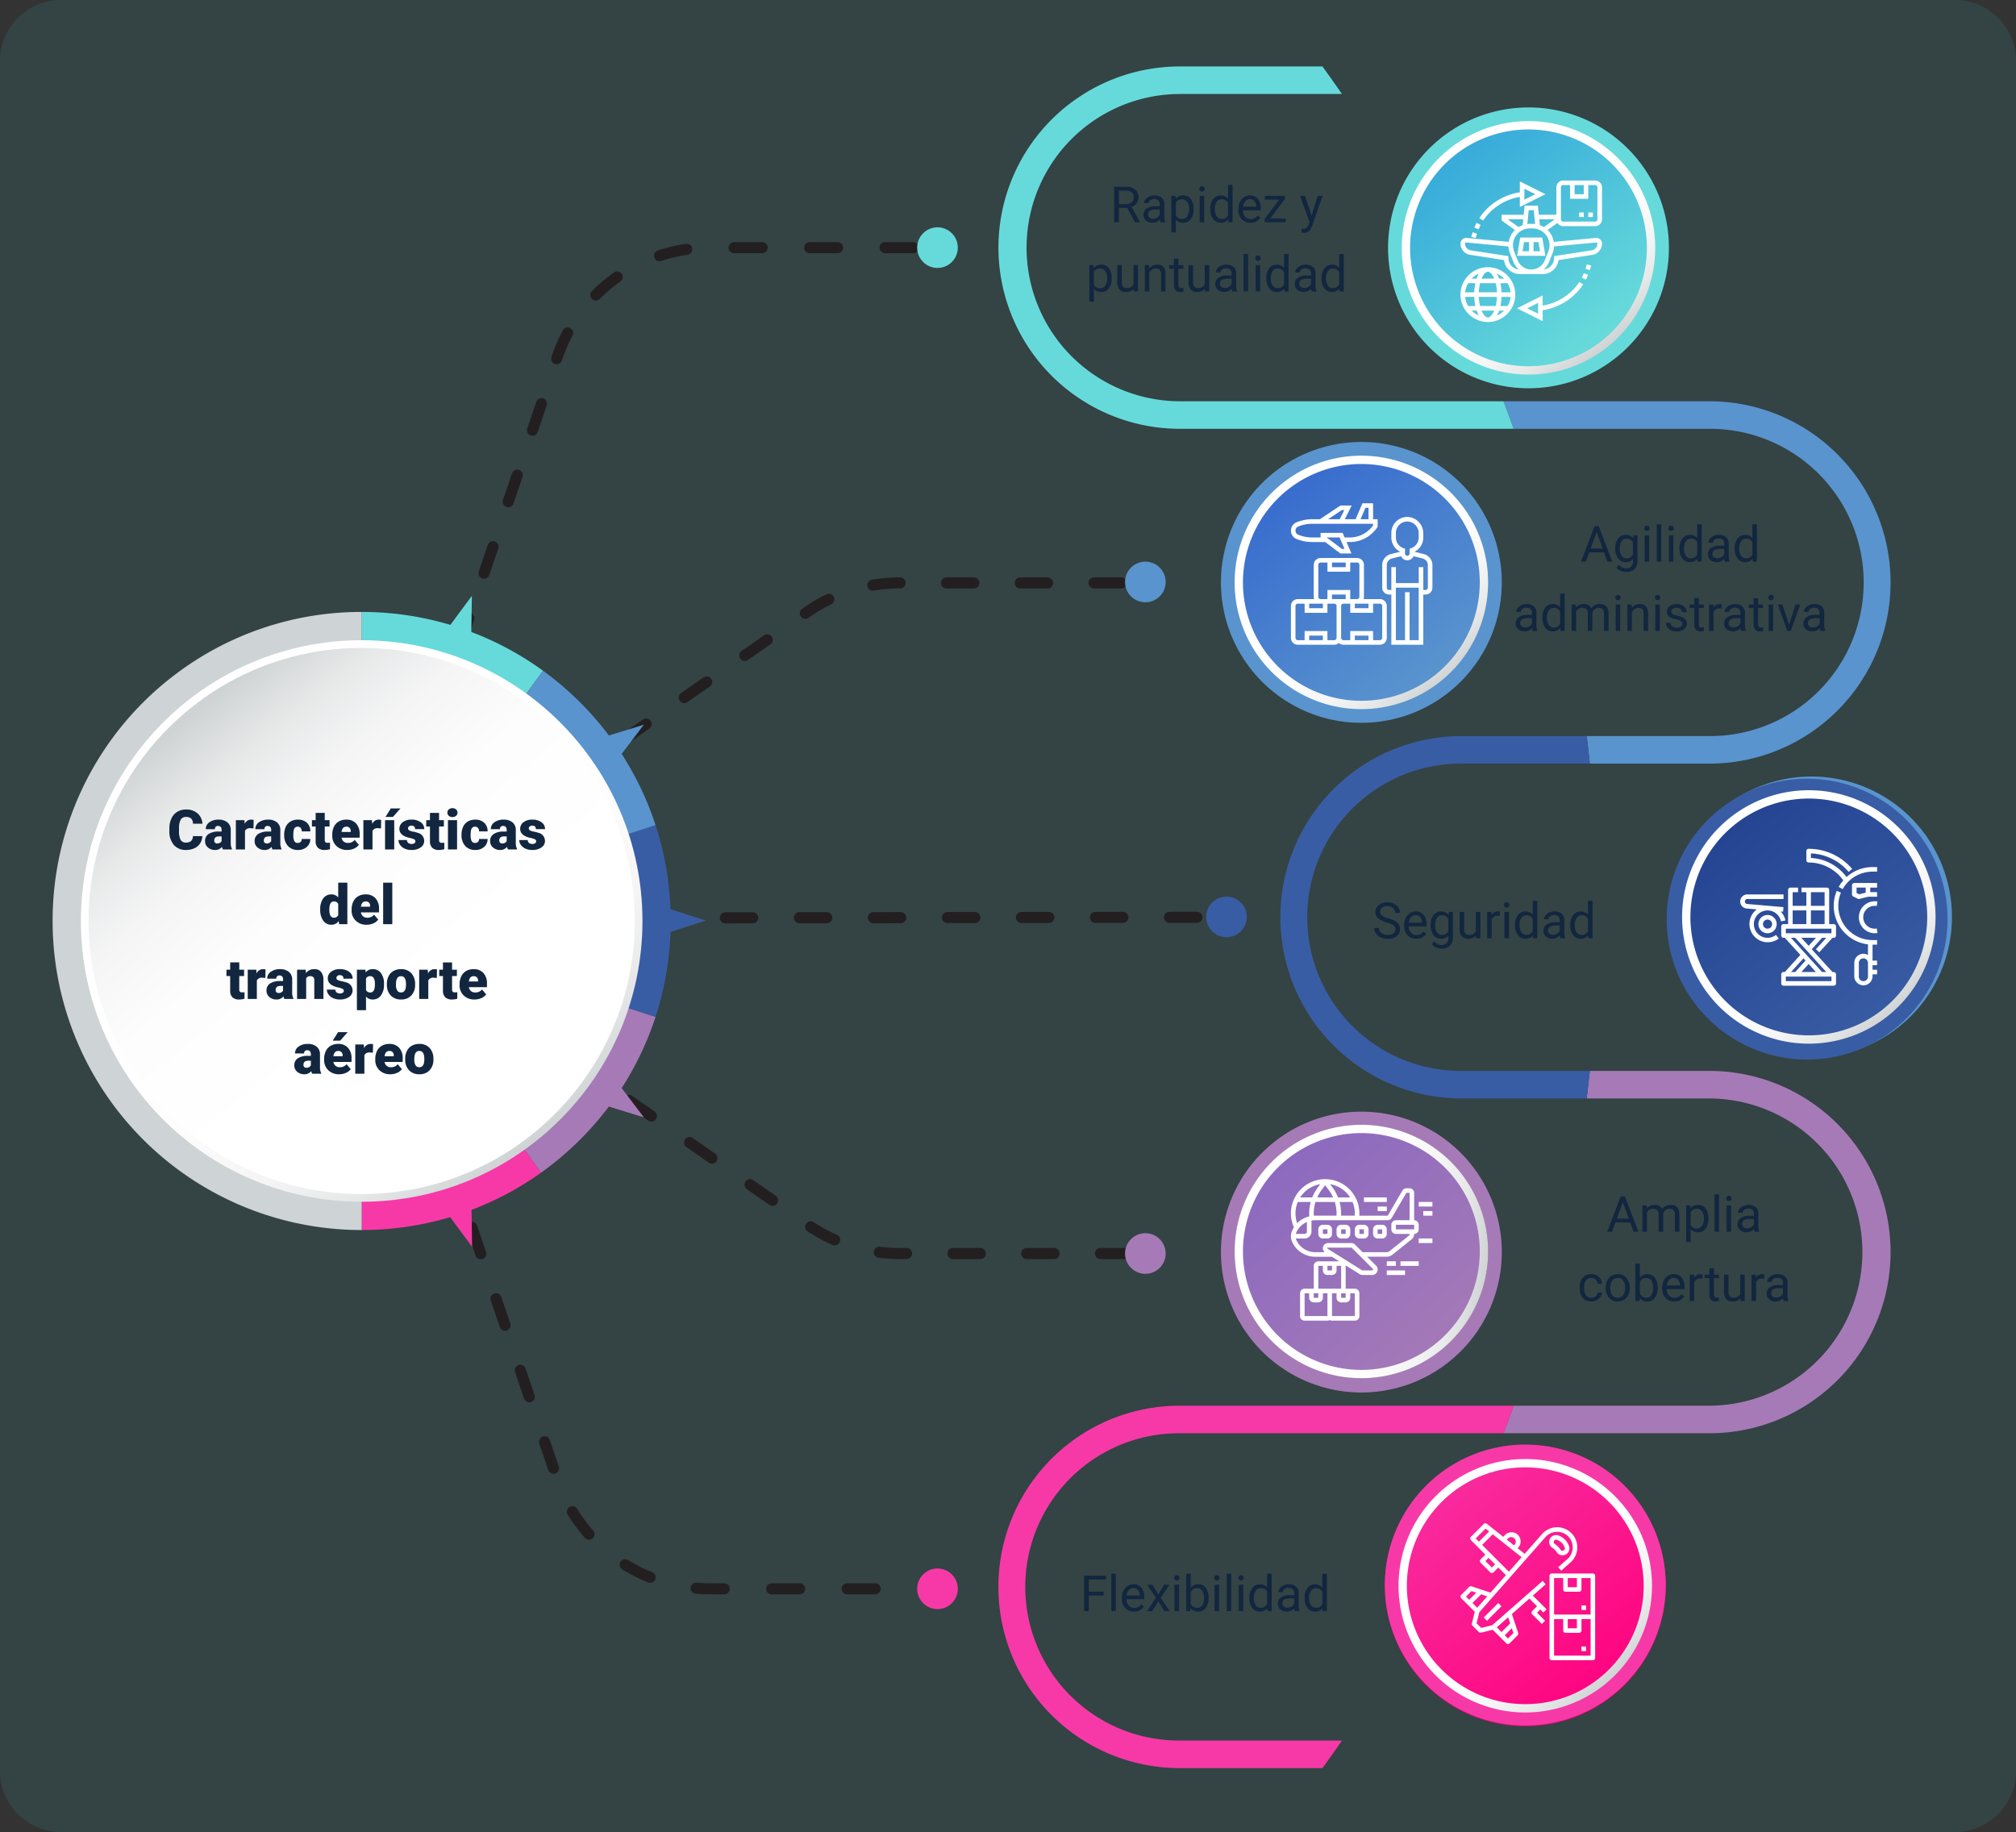 <svg xmlns="http://www.w3.org/2000/svg" xmlns:xlink="http://www.w3.org/1999/xlink" width="728" height="661.6" viewBox="0 0 728 661.6">
  <rect x="0" y="0" width="728" height="661.6" fill="#333333" stroke="none"/>
  <defs>
    <linearGradient id="linear-gradient" x1="0.187" y1="0.097" x2="0.806" y2="0.894" gradientUnits="objectBoundingBox">
      <stop offset="0.32" stop-color="#fff"/>
      <stop offset="0.6" stop-color="#fdfdfd"/>
      <stop offset="0.76" stop-color="#f5f5f6"/>
      <stop offset="0.88" stop-color="#e7e9e9"/>
      <stop offset="0.98" stop-color="#d4d7d8"/>
      <stop offset="1" stop-color="#d0d3d4"/>
    </linearGradient>
    <linearGradient id="linear-gradient-2" x1="0.814" y1="0.882" x2="0.189" y2="0.121" xlink:href="#linear-gradient"/>
    <linearGradient id="linear-gradient-3" x1="0.187" y1="0.097" x2="0.806" y2="0.894" xlink:href="#linear-gradient"/>
    <linearGradient id="linear-gradient-4" x1="0.787" y1="0.877" x2="-0.148" y2="-0.353" gradientUnits="objectBoundingBox">
      <stop offset="0" stop-color="#66dada"/>
      <stop offset="1" stop-color="#1c8fda"/>
    </linearGradient>
    <linearGradient id="linear-gradient-5" x1="0.166" y1="0.118" x2="0.836" y2="0.883" xlink:href="#linear-gradient"/>
    <linearGradient id="linear-gradient-6" x1="0.802" y1="0.898" x2="-0.077" y2="-0.26" gradientUnits="objectBoundingBox">
      <stop offset="0" stop-color="#5994ce"/>
      <stop offset="1" stop-color="#2a5bce"/>
    </linearGradient>
    <linearGradient id="linear-gradient-7" x1="0.155" y1="0.129" x2="0.844" y2="0.869" xlink:href="#linear-gradient"/>
    <linearGradient id="linear-gradient-8" x1="0.863" y1="0.971" x2="-0.267" y2="-0.495" gradientUnits="objectBoundingBox">
      <stop offset="0" stop-color="#395da4"/>
      <stop offset="1" stop-color="#173486"/>
    </linearGradient>
    <linearGradient id="linear-gradient-9" x1="0.194" y1="0.098" x2="0.803" y2="0.897" xlink:href="#linear-gradient"/>
    <linearGradient id="linear-gradient-10" x1="0.909" y1="0.944" x2="-0.222" y2="-0.284" gradientUnits="objectBoundingBox">
      <stop offset="0" stop-color="#a67ab7"/>
      <stop offset="1" stop-color="#7f62c3"/>
    </linearGradient>
    <linearGradient id="linear-gradient-11" x1="0.155" y1="0.129" x2="0.844" y2="0.869" xlink:href="#linear-gradient"/>
    <linearGradient id="linear-gradient-12" x1="0.905" y1="1.008" x2="-0.086" y2="-0.234" gradientUnits="objectBoundingBox">
      <stop offset="0" stop-color="#ff007d"/>
      <stop offset="1" stop-color="#f739a8"/>
    </linearGradient>
  </defs>
  <g id="Grupo_123915" data-name="Grupo 123915" transform="translate(9213 7025)">
    <path id="Trazado_226728" data-name="Trazado 226728" d="M22,0H706a22,22,0,0,1,22,22V639.6a22,22,0,0,1-22,22H22a22,22,0,0,1-22-22V22A22,22,0,0,1,22,0Z" transform="translate(-9213 -7025)" fill="#40d3e2" opacity="0.1"/>
    <path id="Trazado_226729" data-name="Trazado 226729" d="M1.989,0H0" transform="translate(-8876.447 -6935.57)" fill="none" stroke="#231f20" stroke-linecap="round" stroke-width="4"/>
    <path id="Trazado_226524" data-name="Trazado 226524" d="M659.137,208.37H585.78A58.227,58.227,0,0,0,530.644,247.9L463.7,445.427" transform="translate(-9542.409 -7143.94)" fill="none" stroke="#231f20" stroke-linecap="round" stroke-miterlimit="10" stroke-width="4" stroke-dasharray="10.1 17.16"/>
    <path id="Trazado_226730" data-name="Trazado 226730" d="M.636,0,0,1.885" transform="translate(-9080.443 -6695.279)" fill="none" stroke="#231f20" stroke-linecap="round" stroke-width="4"/>
    <path id="Trazado_226731" data-name="Trazado 226731" d="M0,0,.636,1.881" transform="translate(-9080.443 -6693.394)" fill="none" stroke="#231f20" stroke-linecap="round" stroke-width="4"/>
    <path id="Trazado_226525" data-name="Trazado 226525" d="M466.45,838.22,532.3,1032.5a58.23,58.23,0,0,0,55.152,39.544h76.765" transform="translate(-9544.065 -7523.27)" fill="none" stroke="#231f20" stroke-linecap="round" stroke-miterlimit="10" stroke-width="4" stroke-dasharray="10.1 17.16"/>
    <path id="Trazado_226732" data-name="Trazado 226732" d="M0,0H1.989" transform="translate(-8876.447 -6451.222)" fill="none" stroke="#231f20" stroke-linecap="round" stroke-width="4"/>
    <path id="Trazado_226733" data-name="Trazado 226733" d="M1.989,0H0" transform="translate(-8801.388 -6814.484)" fill="none" stroke="#231f20" stroke-linecap="round" stroke-width="4"/>
    <path id="Trazado_226526" data-name="Trazado 226526" d="M738.344,512.8h-80.07A58.253,58.253,0,0,0,625,523.229L470.33,630.847" transform="translate(-9546.402 -7327.284)" fill="none" stroke="#231f20" stroke-linecap="round" stroke-miterlimit="10" stroke-width="4" stroke-dasharray="9.87 16.77"/>
    <path id="Trazado_226734" data-name="Trazado 226734" d="M1.631,0,0,1.138" transform="translate(-9080.443 -6694.532)" fill="none" stroke="#231f20" stroke-linecap="round" stroke-width="4"/>
    <path id="Trazado_226735" data-name="Trazado 226735" d="M0,0,1.631,1.134" transform="translate(-9080.443 -6693.394)" fill="none" stroke="#231f20" stroke-linecap="round" stroke-width="4"/>
    <path id="Trazado_226527" data-name="Trazado 226527" d="M477.21,829.67,629.149,935.383a58.243,58.243,0,0,0,33.26,10.429h83.4" transform="translate(-9550.546 -7518.12)" fill="none" stroke="#231f20" stroke-linecap="round" stroke-miterlimit="10" stroke-width="4" stroke-dasharray="9.87 16.77"/>
    <path id="Trazado_226736" data-name="Trazado 226736" d="M0,0H1.989" transform="translate(-8801.388 -6572.308)" fill="none" stroke="#231f20" stroke-linecap="round" stroke-width="4"/>
    <path id="Trazado_226737" data-name="Trazado 226737" d="M1.989,0H0" transform="translate(-8774.099 -6693.74)" fill="none" stroke="#231f20" stroke-linecap="round" stroke-width="4"/>
    <path id="Trazado_226738" data-name="Trazado 226738" d="M294.317,0,0,.33" transform="translate(-9075.109 -6693.732)" fill="none" stroke="#231f20" stroke-linecap="round" stroke-width="4" stroke-dasharray="9.9 16.83"/>
    <path id="Trazado_226739" data-name="Trazado 226739" d="M1.989,0,0,0" transform="translate(-9080.443 -6693.398)" fill="none" stroke="#231f20" stroke-linecap="round" stroke-width="4"/>
    <path id="Trazado_226533" data-name="Trazado 226533" d="M455.78,816.78l.541.744.875-.286h0Z" transform="translate(-9537.64 -7510.357)" fill="#ced3d6"/>
    <path id="Trazado_226534" data-name="Trazado 226534" d="M457.474,818.682l.541-.752h0l-.875.286Z" transform="translate(-9538.458 -7511.05)" fill="#ced3d6"/>
    <path id="Trazado_226535" data-name="Trazado 226535" d="M458.521,819.43v-1.5l-.541.752Z" transform="translate(-9538.964 -7511.05)" fill="#ced3d6"/>
    <path id="Trazado_226537" data-name="Trazado 226537" d="M1510.3,357.814h55.14a55.486,55.486,0,1,1,0,110.971h-44.305q.621,4.956,1.142,9.944h43.163a65.429,65.429,0,0,0,0-130.859H1491.1q1.881,4.948,3.655,9.944Z" transform="translate(-10161.164 -7227.955)" fill="#5994ce"/>
    <path id="Trazado_226538" data-name="Trazado 226538" d="M1565.439,955.87h-43.164q-.525,4.98-1.141,9.944h44.305a55.486,55.486,0,0,1,0,110.971h-70.684q-1.786,5-3.655,9.944h74.339a65.429,65.429,0,0,0,0-130.859Z" transform="translate(-10161.164 -7594.125)" fill="#a67ab7"/>
    <path id="Trazado_226539" data-name="Trazado 226539" d="M1032.54,109.3a65.5,65.5,0,0,0,65.429,65.429h120.617q-1.786-5-3.655-9.944H1097.953a55.486,55.486,0,0,1,0-110.971h58.632q-3.46-5.02-7.032-9.944h-51.6A65.5,65.5,0,0,0,1032.54,109.3Z" transform="translate(-9884.995 -7044.87)" fill="#66dada"/>
    <path id="Trazado_226540" data-name="Trazado 226540" d="M1153.1,1259.87h-55.167a65.429,65.429,0,0,0,0,130.859h51.6q3.58-4.932,7.032-9.944h-58.632a55.486,55.486,0,1,1,0-110.971h116.977q1.881-4.944,3.655-9.944Z" transform="translate(-9884.971 -7777.209)" fill="#f739a8"/>
    <path id="Trazado_226541" data-name="Trazado 226541" d="M1353.929,651.87a65.429,65.429,0,1,0,0,130.859H1399.1q.621-4.96,1.141-9.944h-46.314a55.486,55.486,0,1,1,0-110.971h46.314q-.525-4.988-1.141-9.944Z" transform="translate(-10039.147 -7411.04)" fill="#395da4"/>
    <path id="Trazado_226542" data-name="Trazado 226542" d="M1353.89,1284.87H1416.5a55.486,55.486,0,0,1,55.486,55.486h0a55.486,55.486,0,0,1-55.486,55.486h-62.482" transform="translate(-10078.529 -7792.266)" fill="none"/>
    <path id="Trazado_226547" data-name="Trazado 226547" d="M1611.14,676.87h62.482a55.486,55.486,0,0,1,55.486,55.486h0a55.486,55.486,0,0,1-55.486,55.486H1611.14" transform="translate(-10233.459 -7426.096)" fill="none"/>
    <path id="Trazado_226548" data-name="Trazado 226548" d="M1341.268,483.841h-62.482a55.486,55.486,0,0,1-55.486-55.486h0a55.486,55.486,0,0,1,55.486-55.486h62.482" transform="translate(-9999.881 -7243.011)" fill="none"/>
    <path id="Trazado_226551" data-name="Trazado 226551" d="M1355.2,68.87h62.482a55.486,55.486,0,0,1,55.486,55.486h0a55.486,55.486,0,0,1-55.486,55.486H1355.2" transform="translate(-10079.318 -7059.926)" fill="none"/>
    <g id="Grupo_123882" data-name="Grupo 123882" transform="translate(-9244.562 -7001)">
      <path id="Trazado_226528" data-name="Trazado 226528" d="M498.932,396.148l.208-13.048-7.773,10.486a111.584,111.584,0,0,0-32.027-4.671v111.1h0v.7l65.48-90.575A111.246,111.246,0,0,0,498.932,396.148Z" transform="translate(-297.174 -191.921)" fill="#66dada"/>
      <path id="Trazado_226529" data-name="Trazado 226529" d="M499.008,924.833a111.41,111.41,0,0,0,25.154-13.483L459.34,821.7V932.1a111.627,111.627,0,0,0,31.949-4.647l7.922,10.689Z" transform="translate(-297.174 -511.89)" fill="#f739a8"/>
      <path id="Trazado_226530" data-name="Trazado 226530" d="M553.228,878.1a111.131,111.131,0,0,0,12.236-25.717L459.34,817.93h0v1.02l64.823,89.658A111.98,111.98,0,0,0,548.6,884.757l12.642,3.892Z" transform="translate(-297.174 -509.139)" fill="#a67ab7"/>
      <path id="Trazado_226531" data-name="Trazado 226531" d="M583.592,723.654l-12.731-4.1a111.377,111.377,0,0,0-5.4-30.4L459.34,723.989l106.124,34.453a111.292,111.292,0,0,0,5.409-30.7Z" transform="translate(-297.174 -415.199)" fill="#395da4"/>
      <path id="Trazado_226532" data-name="Trazado 226532" d="M92.363,426.173A111.369,111.369,0,0,0,46.72,515.7c0,.17,0,.341,0,.514A111.6,111.6,0,0,0,158.34,627.822l-.014-110.406-.365-.509-.227-.316-.368-.506.963.311v-.7h0V404.6A111.1,111.1,0,0,0,92.363,426.173Z" transform="translate(3.842 -207.605)" fill="#ced3d6"/>
      <path id="Trazado_226536" data-name="Trazado 226536" d="M459.34,573.635l106.124-34.829A111.959,111.959,0,0,0,524.82,483.06Z" transform="translate(-297.174 -264.844)" fill="#5994ce"/>
      <ellipse id="Elipse_5173" data-name="Elipse 5173" cx="101.394" cy="101.394" rx="101.394" ry="101.394" transform="translate(60.772 207.21)" fill="url(#linear-gradient)"/>
      <ellipse id="Elipse_5174" data-name="Elipse 5174" cx="98.621" cy="98.621" rx="98.621" ry="98.621" transform="translate(63.544 209.982)" fill="url(#linear-gradient-2)"/>
      <path id="Trazado_226552" data-name="Trazado 226552" d="M793.5,565.809,788.81,559.1,801.6,555.16Z" transform="translate(-537.53 -317.443)" fill="#5994ce"/>
    </g>
    <path id="Trazado_226740" data-name="Trazado 226740" d="M7.334,0A7.334,7.334,0,1,1,0,7.334,7.334,7.334,0,0,1,7.334,0Z" transform="translate(-8881.793 -6942.905)" fill="#66dada"/>
    <path id="Trazado_226741" data-name="Trazado 226741" d="M7.334,0A7.334,7.334,0,1,1,0,7.334,7.334,7.334,0,0,1,7.334,0Z" transform="translate(-8881.793 -6458.557)" fill="#f739a8"/>
    <path id="Trazado_226742" data-name="Trazado 226742" d="M7.334,0A7.334,7.334,0,1,1,0,7.334,7.334,7.334,0,0,1,7.334,0Z" transform="translate(-8806.733 -6579.643)" fill="#a67ab7"/>
    <path id="Trazado_226743" data-name="Trazado 226743" d="M7.334,0A7.334,7.334,0,1,1,0,7.334,7.334,7.334,0,0,1,7.334,0Z" transform="translate(-8779.722 -6690.02) rotate(-66.75)" fill="#395da4"/>
    <path id="Trazado_226744" data-name="Trazado 226744" d="M7.334,0A7.334,7.334,0,1,1,0,7.334,7.334,7.334,0,0,1,7.334,0Z" transform="translate(-8806.733 -6822.165)" fill="#5994ce"/>
    <path id="Trazado_226745" data-name="Trazado 226745" d="M50.713,0A50.713,50.713,0,1,1,0,50.713,50.713,50.713,0,0,1,50.713,0Z" transform="translate(-8711.76 -6986.203)" fill="#66dada"/>
    <path id="Trazado_226746" data-name="Trazado 226746" d="M45.765,0A45.765,45.765,0,1,1,0,45.765,45.765,45.765,0,0,1,45.765,0Z" transform="translate(-8706.812 -6981.255)" fill="url(#linear-gradient-3)"/>
    <path id="Trazado_226747" data-name="Trazado 226747" d="M42.758,0A42.758,42.758,0,1,1,0,42.758,42.758,42.758,0,0,1,42.758,0Z" transform="translate(-8703.805 -6978.249)" fill="url(#linear-gradient-4)"/>
    <path id="Trazado_226748" data-name="Trazado 226748" d="M50.713,0A50.713,50.713,0,1,1,0,50.713,50.713,50.713,0,0,1,50.713,0Z" transform="translate(-8772.11 -6865.384)" fill="#5994ce"/>
    <path id="Trazado_226749" data-name="Trazado 226749" d="M45.765,0A45.765,45.765,0,1,1,0,45.765,45.765,45.765,0,0,1,45.765,0Z" transform="translate(-8767.162 -6860.436)" fill="url(#linear-gradient-5)"/>
    <path id="Trazado_226750" data-name="Trazado 226750" d="M42.758,0A42.758,42.758,0,1,1,0,42.758,42.758,42.758,0,0,1,42.758,0Z" transform="translate(-8764.155 -6857.429)" fill="url(#linear-gradient-6)"/>
    <path id="Trazado_226751" data-name="Trazado 226751" d="M50.713,0A50.713,50.713,0,1,1,0,50.713,50.713,50.713,0,0,1,50.713,0Z" transform="translate(-8609.559 -6744.568)" fill="#5994ce"/>
    <path id="Trazado_226752" data-name="Trazado 226752" d="M50.713,0A50.713,50.713,0,1,1,0,50.713,50.713,50.713,0,0,1,50.713,0Z" transform="translate(-8611.15 -6743.773)" fill="#395da4"/>
    <path id="Trazado_226753" data-name="Trazado 226753" d="M45.765,0A45.765,45.765,0,1,1,0,45.765,45.765,45.765,0,0,1,45.765,0Z" transform="translate(-8605.581 -6739.62)" fill="url(#linear-gradient-7)"/>
    <path id="Trazado_226754" data-name="Trazado 226754" d="M42.758,0A42.758,42.758,0,1,1,0,42.758,42.758,42.758,0,0,1,42.758,0Z" transform="translate(-8602.574 -6736.613)" fill="url(#linear-gradient-8)"/>
    <path id="Trazado_226755" data-name="Trazado 226755" d="M50.713,0A50.713,50.713,0,1,1,0,50.713,50.713,50.713,0,0,1,50.713,0Z" transform="translate(-8772.11 -6623.538)" fill="#a67ab7"/>
    <g id="Grupo_123881" data-name="Grupo 123881" transform="translate(-8786.114 -6637.758)" opacity="0.55">
      <circle id="Elipse_5247" data-name="Elipse 5247" cx="45.765" cy="45.765" r="45.765" transform="translate(0 64.721) rotate(-45)" fill="#46494a"/>
    </g>
    <path id="Trazado_226756" data-name="Trazado 226756" d="M45.765,0A45.765,45.765,0,1,1,0,45.765,45.765,45.765,0,0,1,45.765,0Z" transform="translate(-8786.114 -6573.037) rotate(-45)" fill="url(#linear-gradient-9)"/>
    <path id="Trazado_226757" data-name="Trazado 226757" d="M42.758,0A42.758,42.758,0,1,1,0,42.758,42.758,42.758,0,0,1,42.758,0Z" transform="translate(-8764.155 -6615.794)" fill="url(#linear-gradient-10)"/>
    <path id="Trazado_226758" data-name="Trazado 226758" d="M50.713,0A50.713,50.713,0,1,1,0,50.713,50.713,50.713,0,0,1,50.713,0Z" transform="translate(-8712.917 -6503.037)" fill="#ff007d"/>
    <path id="Trazado_226759" data-name="Trazado 226759" d="M50.713,0A50.713,50.713,0,1,1,0,50.713,50.713,50.713,0,0,1,50.713,0Z" transform="translate(-8712.917 -6503.307)" fill="#f739a8"/>
    <path id="Trazado_226760" data-name="Trazado 226760" d="M45.765,0A45.765,45.765,0,1,1,0,45.765,45.765,45.765,0,0,1,45.765,0Z" transform="translate(-8707.97 -6498.088)" fill="url(#linear-gradient-11)"/>
    <path id="Trazado_226761" data-name="Trazado 226761" d="M42.758,0A42.758,42.758,0,1,1,0,42.758,42.758,42.758,0,0,1,42.758,0Z" transform="translate(-8704.963 -6495.082)" fill="url(#linear-gradient-12)"/>
    <path id="Trazado_226762" data-name="Trazado 226762" d="M0,0H108.6V57.279H0Z" transform="translate(-8828.403 -6956.79)" fill="none"/>
    <path id="Trazado_226763" data-name="Trazado 226763" d="M0,0H108.6V57.279H0Z" transform="translate(-8729.842 -6713.13)" fill="none"/>
    <path id="Trazado_226764" data-name="Trazado 226764" d="M0,0H108.6V57.279H0Z" transform="translate(-8828.403 -6472.911)" fill="none"/>
    <path id="Trazado_226765" data-name="Trazado 226765" d="M0,0H108.6V57.279H0Z" transform="translate(-8662.781 -6835.748)" fill="none"/>
    <path id="Trazado_226766" data-name="Trazado 226766" d="M0,0H108.6V57.279H0Z" transform="translate(-8662.781 -6593.759)" fill="none"/>
    <path id="Trazado_226767" data-name="Trazado 226767" d="M28.348,13.823H25.342V19h-1.7V6.2h4.236a5.014,5.014,0,0,1,3.327.984,3.542,3.542,0,0,1,1.165,2.865,3.445,3.445,0,0,1-.646,2.083,3.856,3.856,0,0,1-1.8,1.327l3.006,5.432V19H31.125Zm-3.006-1.38h2.593a2.924,2.924,0,0,0,2-.652,2.2,2.2,0,0,0,.743-1.743,2.32,2.32,0,0,0-.708-1.823,3,3,0,0,0-2.043-.643H25.342ZM40.354,19a3.416,3.416,0,0,1-.229-1,3.628,3.628,0,0,1-2.707,1.178,3.357,3.357,0,0,1-2.307-.8,2.573,2.573,0,0,1-.9-2.017,2.688,2.688,0,0,1,1.129-2.307,5.325,5.325,0,0,1,3.177-.822H40.1v-.747a1.826,1.826,0,0,0-.51-1.358,2.049,2.049,0,0,0-1.5-.505,2.371,2.371,0,0,0-1.459.439,1.3,1.3,0,0,0-.589,1.063H34.4a2.244,2.244,0,0,1,.505-1.375A3.449,3.449,0,0,1,36.28,9.7a4.613,4.613,0,0,1,1.9-.387,3.759,3.759,0,0,1,2.575.822,2.964,2.964,0,0,1,.967,2.263v4.377a5.351,5.351,0,0,0,.334,2.083V19Zm-2.7-1.239a2.858,2.858,0,0,0,1.45-.4,2.392,2.392,0,0,0,.993-1.028V14.386H38.825q-2.988,0-2.988,1.749a1.48,1.48,0,0,0,.51,1.2A1.959,1.959,0,0,0,37.656,17.761Zm14.651-3.41a5.694,5.694,0,0,1-.993,3.5,3.183,3.183,0,0,1-2.689,1.327,3.488,3.488,0,0,1-2.725-1.1v4.579H44.274V9.49h1.485l.079,1.055a3.35,3.35,0,0,1,2.76-1.23,3.243,3.243,0,0,1,2.711,1.292,5.756,5.756,0,0,1,1,3.595Zm-1.626-.185A4.2,4.2,0,0,0,50,11.626a2.208,2.208,0,0,0-1.881-.932A2.39,2.39,0,0,0,45.9,12v4.544a2.4,2.4,0,0,0,2.232,1.3,2.2,2.2,0,0,0,1.859-.927A4.587,4.587,0,0,0,50.681,14.166ZM56.139,19H54.513V9.49h1.626ZM54.381,6.968a.971.971,0,0,1,.242-.668.907.907,0,0,1,.716-.272.922.922,0,0,1,.721.272.96.96,0,0,1,.246.668.929.929,0,0,1-.246.659.938.938,0,0,1-.721.264.924.924,0,0,1-.716-.264A.938.938,0,0,1,54.381,6.968Zm3.964,7.2a5.571,5.571,0,0,1,1.037-3.52,3.529,3.529,0,0,1,5.361-.189V5.5H66.37V19H64.875L64.8,17.98a3.311,3.311,0,0,1-2.716,1.2,3.248,3.248,0,0,1-2.694-1.354,5.634,5.634,0,0,1-1.042-3.533Zm1.626.185a4.218,4.218,0,0,0,.668,2.531,2.159,2.159,0,0,0,1.846.914,2.372,2.372,0,0,0,2.259-1.389V12.039A2.39,2.39,0,0,0,62.5,10.694a2.17,2.17,0,0,0-1.863.923A4.644,4.644,0,0,0,59.971,14.351Zm12.867,4.825a4.155,4.155,0,0,1-3.146-1.27,4.714,4.714,0,0,1-1.213-3.4v-.3a5.707,5.707,0,0,1,.541-2.527,4.217,4.217,0,0,1,1.512-1.74,3.8,3.8,0,0,1,2.1-.628,3.562,3.562,0,0,1,2.883,1.222,5.289,5.289,0,0,1,1.028,3.5v.677H70.1a3.38,3.38,0,0,0,.822,2.272,2.583,2.583,0,0,0,2,.866,2.832,2.832,0,0,0,1.459-.352,3.666,3.666,0,0,0,1.046-.932l.993.773A3.993,3.993,0,0,1,72.838,19.176Zm-.2-8.525a2.169,2.169,0,0,0-1.652.716,3.482,3.482,0,0,0-.826,2.008h4.764v-.123a3.1,3.1,0,0,0-.668-1.92A2.042,2.042,0,0,0,72.636,10.65Zm7.321,7.022h5.563V19h-7.55V17.8l5.247-6.97H78.05V9.49h7.207v1.151Zm14.959-1.055L97.131,9.49h1.74L95.048,20.468q-.888,2.373-2.821,2.373l-.308-.026-.606-.114V21.382l.439.035a2.164,2.164,0,0,0,1.288-.334,2.417,2.417,0,0,0,.76-1.222l.36-.967-3.393-9.4h1.775ZM22.706,39.351a5.694,5.694,0,0,1-.993,3.5,3.183,3.183,0,0,1-2.689,1.327,3.488,3.488,0,0,1-2.725-1.1v4.579H14.672V34.49h1.485l.079,1.055A3.35,3.35,0,0,1,19,34.314a3.243,3.243,0,0,1,2.711,1.292,5.756,5.756,0,0,1,1,3.595Zm-1.626-.185a4.2,4.2,0,0,0-.686-2.54,2.208,2.208,0,0,0-1.881-.932A2.39,2.39,0,0,0,16.3,37v4.544a2.4,2.4,0,0,0,2.232,1.3,2.2,2.2,0,0,0,1.859-.927A4.587,4.587,0,0,0,21.08,39.166Zm9.563,3.894a3.454,3.454,0,0,1-2.786,1.116,2.956,2.956,0,0,1-2.316-.883,3.823,3.823,0,0,1-.8-2.615V34.49h1.626v6.144q0,2.162,1.758,2.162A2.434,2.434,0,0,0,30.6,41.407V34.49h1.626V44H30.677Zm5.59-8.569.053,1.2a3.465,3.465,0,0,1,2.848-1.371q3.015,0,3.041,3.4V44H40.547V37.707a2.189,2.189,0,0,0-.47-1.521,1.884,1.884,0,0,0-1.437-.492,2.347,2.347,0,0,0-1.389.422,2.865,2.865,0,0,0-.932,1.107V44H34.694V34.49Zm10.6-2.3v2.3h1.775v1.257H46.832v5.9a1.32,1.32,0,0,0,.237.858,1,1,0,0,0,.809.286,3.937,3.937,0,0,0,.773-.105V44a4.742,4.742,0,0,1-1.248.175,2.025,2.025,0,0,1-1.644-.659,2.832,2.832,0,0,1-.554-1.872v-5.9H43.474V34.49h1.731v-2.3ZM56.376,43.06a3.454,3.454,0,0,1-2.786,1.116,2.956,2.956,0,0,1-2.316-.883,3.823,3.823,0,0,1-.8-2.615V34.49H52.1v6.144q0,2.162,1.758,2.162a2.434,2.434,0,0,0,2.479-1.389V34.49h1.626V44H56.412ZM66.3,44a3.416,3.416,0,0,1-.229-1,3.628,3.628,0,0,1-2.707,1.178,3.357,3.357,0,0,1-2.307-.8,2.573,2.573,0,0,1-.9-2.017,2.688,2.688,0,0,1,1.129-2.307,5.325,5.325,0,0,1,3.177-.822h1.582v-.747a1.826,1.826,0,0,0-.51-1.358,2.049,2.049,0,0,0-1.5-.505,2.371,2.371,0,0,0-1.459.439,1.3,1.3,0,0,0-.589,1.063H60.349a2.244,2.244,0,0,1,.505-1.375,3.449,3.449,0,0,1,1.371-1.05,4.613,4.613,0,0,1,1.9-.387,3.759,3.759,0,0,1,2.575.822A2.964,2.964,0,0,1,67.67,37.4v4.377A5.351,5.351,0,0,0,68,43.859V44Zm-2.7-1.239a2.858,2.858,0,0,0,1.45-.4,2.392,2.392,0,0,0,.993-1.028V39.386H64.77q-2.988,0-2.988,1.749a1.48,1.48,0,0,0,.51,1.2A1.959,1.959,0,0,0,63.6,42.761ZM71.986,44H70.36V30.5h1.626Zm4.368,0H74.728V34.49h1.626ZM74.6,31.968a.971.971,0,0,1,.242-.668.907.907,0,0,1,.716-.272.922.922,0,0,1,.721.272.96.96,0,0,1,.246.668.929.929,0,0,1-.246.659.938.938,0,0,1-.721.264.924.924,0,0,1-.716-.264A.938.938,0,0,1,74.6,31.968Zm3.964,7.2a5.571,5.571,0,0,1,1.037-3.52,3.529,3.529,0,0,1,5.361-.189V30.5h1.626V44H85.09l-.079-1.02a3.311,3.311,0,0,1-2.716,1.2A3.248,3.248,0,0,1,79.6,42.822a5.634,5.634,0,0,1-1.042-3.533Zm1.626.185a4.218,4.218,0,0,0,.668,2.531A2.159,2.159,0,0,0,82.7,42.8a2.372,2.372,0,0,0,2.259-1.389V37.039a2.39,2.39,0,0,0-2.241-1.345,2.17,2.17,0,0,0-1.863.923A4.644,4.644,0,0,0,80.186,39.351ZM94.978,44a3.416,3.416,0,0,1-.229-1,3.628,3.628,0,0,1-2.707,1.178,3.357,3.357,0,0,1-2.307-.8,2.573,2.573,0,0,1-.9-2.017,2.688,2.688,0,0,1,1.129-2.307,5.325,5.325,0,0,1,3.177-.822h1.582v-.747a1.826,1.826,0,0,0-.51-1.358,2.049,2.049,0,0,0-1.5-.505,2.371,2.371,0,0,0-1.459.439,1.3,1.3,0,0,0-.589,1.063H89.028a2.244,2.244,0,0,1,.505-1.375A3.449,3.449,0,0,1,90.9,34.7a4.613,4.613,0,0,1,1.9-.387,3.759,3.759,0,0,1,2.575.822,2.964,2.964,0,0,1,.967,2.263v4.377a5.351,5.351,0,0,0,.334,2.083V44Zm-2.7-1.239a2.858,2.858,0,0,0,1.45-.4,2.392,2.392,0,0,0,.993-1.028V39.386H93.449q-2.988,0-2.988,1.749a1.48,1.48,0,0,0,.51,1.2A1.959,1.959,0,0,0,92.28,42.761ZM98.5,39.166a5.571,5.571,0,0,1,1.037-3.52,3.529,3.529,0,0,1,5.361-.189V30.5h1.626V44h-1.494l-.079-1.02a3.311,3.311,0,0,1-2.716,1.2,3.248,3.248,0,0,1-2.694-1.354A5.634,5.634,0,0,1,98.5,39.289Zm1.626.185a4.218,4.218,0,0,0,.668,2.531,2.159,2.159,0,0,0,1.846.914,2.372,2.372,0,0,0,2.259-1.389V37.039a2.39,2.39,0,0,0-2.241-1.345,2.17,2.17,0,0,0-1.863.923A4.644,4.644,0,0,0,100.128,39.351Z" transform="translate(-8834.285 -6963.74)" fill="#12263f"/>
    <path id="Trazado_226768" data-name="Trazado 226768" d="M37.532,15.651H32.171L30.967,19h-1.74L34.113,6.2H35.59l4.9,12.8H38.754Zm-4.852-1.38h4.351l-2.18-5.985Zm8.886-.105a5.589,5.589,0,0,1,1.028-3.538,3.545,3.545,0,0,1,5.44-.083l.079-1.055H49.6v9.281a3.869,3.869,0,0,1-1.094,2.909,4.038,4.038,0,0,1-2.94,1.063,4.891,4.891,0,0,1-2.013-.439,3.465,3.465,0,0,1-1.5-1.2l.844-.976a3.18,3.18,0,0,0,2.558,1.292,2.491,2.491,0,0,0,1.85-.668,2.553,2.553,0,0,0,.664-1.881v-.817A3.342,3.342,0,0,1,45.3,19.176a3.248,3.248,0,0,1-2.7-1.345A5.876,5.876,0,0,1,41.566,14.166Zm1.635.185a4.264,4.264,0,0,0,.659,2.527,2.142,2.142,0,0,0,1.846.918,2.382,2.382,0,0,0,2.259-1.4V12.057a2.41,2.41,0,0,0-2.241-1.362,2.161,2.161,0,0,0-1.854.923A4.644,4.644,0,0,0,43.2,14.351ZM53.818,19H52.192V9.49h1.626ZM52.061,6.968A.971.971,0,0,1,52.3,6.3a.907.907,0,0,1,.716-.272.922.922,0,0,1,.721.272.96.96,0,0,1,.246.668.929.929,0,0,1-.246.659.938.938,0,0,1-.721.264.924.924,0,0,1-.716-.264A.938.938,0,0,1,52.061,6.968ZM58.187,19H56.561V5.5h1.626Zm4.368,0H60.929V9.49h1.626ZM60.8,6.968a.971.971,0,0,1,.242-.668.907.907,0,0,1,.716-.272.922.922,0,0,1,.721.272.96.96,0,0,1,.246.668.929.929,0,0,1-.246.659.938.938,0,0,1-.721.264.924.924,0,0,1-.716-.264A.938.938,0,0,1,60.8,6.968Zm3.964,7.2a5.571,5.571,0,0,1,1.037-3.52,3.529,3.529,0,0,1,5.361-.189V5.5h1.626V19H71.291l-.079-1.02a3.311,3.311,0,0,1-2.716,1.2A3.248,3.248,0,0,1,65.8,17.822a5.634,5.634,0,0,1-1.042-3.533Zm1.626.185a4.218,4.218,0,0,0,.668,2.531A2.159,2.159,0,0,0,68.9,17.8a2.372,2.372,0,0,0,2.259-1.389V12.039a2.39,2.39,0,0,0-2.241-1.345,2.17,2.17,0,0,0-1.863.923A4.644,4.644,0,0,0,66.387,14.351ZM81.179,19a3.416,3.416,0,0,1-.229-1,3.628,3.628,0,0,1-2.707,1.178,3.357,3.357,0,0,1-2.307-.8,2.573,2.573,0,0,1-.9-2.017,2.688,2.688,0,0,1,1.129-2.307,5.325,5.325,0,0,1,3.177-.822h1.582v-.747a1.826,1.826,0,0,0-.51-1.358,2.049,2.049,0,0,0-1.5-.505,2.371,2.371,0,0,0-1.459.439,1.3,1.3,0,0,0-.589,1.063H75.229a2.244,2.244,0,0,1,.505-1.375A3.449,3.449,0,0,1,77.1,9.7a4.613,4.613,0,0,1,1.9-.387,3.759,3.759,0,0,1,2.575.822A2.964,2.964,0,0,1,82.55,12.4v4.377a5.351,5.351,0,0,0,.334,2.083V19Zm-2.7-1.239a2.858,2.858,0,0,0,1.45-.4,2.392,2.392,0,0,0,.993-1.028V14.386H79.649q-2.988,0-2.988,1.749a1.48,1.48,0,0,0,.51,1.2A1.959,1.959,0,0,0,78.48,17.761ZM84.7,14.166a5.571,5.571,0,0,1,1.037-3.52,3.529,3.529,0,0,1,5.361-.189V5.5h1.626V19H91.233l-.079-1.02a3.311,3.311,0,0,1-2.716,1.2,3.248,3.248,0,0,1-2.694-1.354A5.634,5.634,0,0,1,84.7,14.289Zm1.626.185A4.218,4.218,0,0,0,87,16.882a2.159,2.159,0,0,0,1.846.914A2.372,2.372,0,0,0,91.1,16.407V12.039a2.39,2.39,0,0,0-2.241-1.345A2.17,2.17,0,0,0,87,11.617,4.644,4.644,0,0,0,86.329,14.351ZM11.75,44a3.416,3.416,0,0,1-.229-1,3.628,3.628,0,0,1-2.707,1.178,3.357,3.357,0,0,1-2.307-.8,2.573,2.573,0,0,1-.9-2.017,2.688,2.688,0,0,1,1.129-2.307,5.325,5.325,0,0,1,3.177-.822h1.582v-.747a1.826,1.826,0,0,0-.51-1.358,2.049,2.049,0,0,0-1.5-.505,2.371,2.371,0,0,0-1.459.439,1.3,1.3,0,0,0-.589,1.063H5.8A2.244,2.244,0,0,1,6.3,35.751,3.449,3.449,0,0,1,7.676,34.7a4.613,4.613,0,0,1,1.9-.387,3.759,3.759,0,0,1,2.575.822,2.964,2.964,0,0,1,.967,2.263v4.377a5.351,5.351,0,0,0,.334,2.083V44Zm-2.7-1.239a2.858,2.858,0,0,0,1.45-.4,2.392,2.392,0,0,0,.993-1.028V39.386H10.22q-2.988,0-2.988,1.749a1.48,1.48,0,0,0,.51,1.2A1.959,1.959,0,0,0,9.051,42.761Zm6.223-3.595a5.571,5.571,0,0,1,1.037-3.52,3.28,3.28,0,0,1,2.716-1.332,3.3,3.3,0,0,1,2.646,1.143V30.5H23.3V44H21.8l-.079-1.02a3.311,3.311,0,0,1-2.716,1.2,3.248,3.248,0,0,1-2.694-1.354,5.634,5.634,0,0,1-1.042-3.533Zm1.626.185a4.218,4.218,0,0,0,.668,2.531,2.159,2.159,0,0,0,1.846.914,2.372,2.372,0,0,0,2.259-1.389V37.039a2.39,2.39,0,0,0-2.241-1.345,2.17,2.17,0,0,0-1.863.923A4.644,4.644,0,0,0,16.9,39.351Zm10.45-4.86.044,1.055a3.512,3.512,0,0,1,2.821-1.23,2.719,2.719,0,0,1,2.716,1.529,3.6,3.6,0,0,1,1.235-1.107,3.647,3.647,0,0,1,1.8-.422q3.129,0,3.182,3.313V44H37.519V37.725a2.184,2.184,0,0,0-.466-1.525,2.051,2.051,0,0,0-1.564-.505,2.156,2.156,0,0,0-1.5.541,2.193,2.193,0,0,0-.694,1.455V44H31.657V37.769a1.814,1.814,0,0,0-2.03-2.074,2.175,2.175,0,0,0-2.188,1.362V44H25.812V34.49ZM43.364,44H41.738V34.49h1.626ZM41.606,31.968a.971.971,0,0,1,.242-.668.907.907,0,0,1,.716-.272.922.922,0,0,1,.721.272.96.96,0,0,1,.246.668.929.929,0,0,1-.246.659.938.938,0,0,1-.721.264.924.924,0,0,1-.716-.264A.938.938,0,0,1,41.606,31.968Zm5.9,2.522.053,1.2A3.465,3.465,0,0,1,50.4,34.314q3.015,0,3.041,3.4V44H51.819V37.707a2.189,2.189,0,0,0-.47-1.521,1.884,1.884,0,0,0-1.437-.492,2.347,2.347,0,0,0-1.389.422,2.865,2.865,0,0,0-.932,1.107V44H45.965V34.49ZM57.664,44H56.038V34.49h1.626ZM55.906,31.968a.971.971,0,0,1,.242-.668.907.907,0,0,1,.716-.272.922.922,0,0,1,.721.272.96.96,0,0,1,.246.668.929.929,0,0,1-.246.659.938.938,0,0,1-.721.264.924.924,0,0,1-.716-.264A.938.938,0,0,1,55.906,31.968Zm9.9,9.51a1.2,1.2,0,0,0-.5-1.024,4.78,4.78,0,0,0-1.731-.628,8.186,8.186,0,0,1-1.96-.633,2.788,2.788,0,0,1-1.072-.879,2.1,2.1,0,0,1-.347-1.213,2.467,2.467,0,0,1,.989-1.978,3.861,3.861,0,0,1,2.527-.809,3.974,3.974,0,0,1,2.624.835,2.652,2.652,0,0,1,1.006,2.136H65.706a1.468,1.468,0,0,0-.567-1.151,2.124,2.124,0,0,0-1.428-.483,2.223,2.223,0,0,0-1.389.387,1.217,1.217,0,0,0-.5,1.011.986.986,0,0,0,.466.888,5.731,5.731,0,0,0,1.683.571,8.77,8.77,0,0,1,1.973.65,2.878,2.878,0,0,1,1.121.91,2.237,2.237,0,0,1,.365,1.3,2.434,2.434,0,0,1-1.02,2.043,4.277,4.277,0,0,1-2.646.769,4.789,4.789,0,0,1-2.021-.4,3.288,3.288,0,0,1-1.375-1.129,2.722,2.722,0,0,1-.5-1.569H61.5a1.683,1.683,0,0,0,.655,1.3,2.54,2.54,0,0,0,1.613.479,2.622,2.622,0,0,0,1.481-.374A1.148,1.148,0,0,0,65.8,41.478Zm5.95-9.29v2.3h1.775v1.257H71.752v5.9a1.32,1.32,0,0,0,.237.858,1,1,0,0,0,.809.286,3.937,3.937,0,0,0,.773-.105V44a4.742,4.742,0,0,1-1.248.175,2.025,2.025,0,0,1-1.644-.659,2.832,2.832,0,0,1-.554-1.872v-5.9H68.4V34.49h1.731v-2.3Zm8.271,3.762a4.873,4.873,0,0,0-.8-.062,2.143,2.143,0,0,0-2.171,1.362V44H75.426V34.49h1.582l.026,1.1A2.532,2.532,0,0,1,79.3,34.314a1.661,1.661,0,0,1,.721.123ZM87.037,44a3.416,3.416,0,0,1-.229-1A3.628,3.628,0,0,1,84.1,44.176a3.357,3.357,0,0,1-2.307-.8,2.573,2.573,0,0,1-.9-2.017,2.688,2.688,0,0,1,1.129-2.307,5.325,5.325,0,0,1,3.177-.822h1.582v-.747a1.826,1.826,0,0,0-.51-1.358,2.049,2.049,0,0,0-1.5-.505,2.371,2.371,0,0,0-1.459.439,1.3,1.3,0,0,0-.589,1.063H81.086a2.244,2.244,0,0,1,.505-1.375,3.449,3.449,0,0,1,1.371-1.05,4.613,4.613,0,0,1,1.9-.387,3.759,3.759,0,0,1,2.575.822,2.964,2.964,0,0,1,.967,2.263v4.377a5.351,5.351,0,0,0,.334,2.083V44Zm-2.7-1.239a2.858,2.858,0,0,0,1.45-.4,2.392,2.392,0,0,0,.993-1.028V39.386H85.507q-2.988,0-2.988,1.749a1.48,1.48,0,0,0,.51,1.2A1.959,1.959,0,0,0,84.338,42.761Zm8.824-10.573v2.3h1.775v1.257H93.163v5.9a1.32,1.32,0,0,0,.237.858,1,1,0,0,0,.809.286,3.937,3.937,0,0,0,.773-.105V44a4.742,4.742,0,0,1-1.248.175,2.025,2.025,0,0,1-1.644-.659,2.832,2.832,0,0,1-.554-1.872v-5.9H89.805V34.49h1.731v-2.3ZM98.6,44H96.977V34.49H98.6ZM96.845,31.968a.971.971,0,0,1,.242-.668.907.907,0,0,1,.716-.272.922.922,0,0,1,.721.272.96.96,0,0,1,.246.668.929.929,0,0,1-.246.659.938.938,0,0,1-.721.264.924.924,0,0,1-.716-.264A.938.938,0,0,1,96.845,31.968Zm7.5,9.826,2.355-7.3h1.661L104.949,44h-1.239l-3.445-9.51h1.661ZM115.663,44a3.416,3.416,0,0,1-.229-1,3.628,3.628,0,0,1-2.707,1.178,3.357,3.357,0,0,1-2.307-.8,2.573,2.573,0,0,1-.9-2.017,2.688,2.688,0,0,1,1.129-2.307,5.325,5.325,0,0,1,3.177-.822h1.582v-.747a1.826,1.826,0,0,0-.51-1.358,2.049,2.049,0,0,0-1.5-.505,2.371,2.371,0,0,0-1.459.439,1.3,1.3,0,0,0-.589,1.063h-1.635a2.244,2.244,0,0,1,.505-1.375,3.449,3.449,0,0,1,1.371-1.05,4.613,4.613,0,0,1,1.9-.387,3.759,3.759,0,0,1,2.575.822,2.964,2.964,0,0,1,.967,2.263v4.377a5.351,5.351,0,0,0,.334,2.083V44Zm-2.7-1.239a2.858,2.858,0,0,0,1.45-.4,2.392,2.392,0,0,0,.993-1.028V39.386h-1.274q-2.988,0-2.988,1.749a1.48,1.48,0,0,0,.51,1.2A1.959,1.959,0,0,0,112.964,42.761Z" transform="translate(-8671.285 -6841.163)" fill="#12263f"/>
    <path id="Trazado_226769" data-name="Trazado 226769" d="M27.111,13.3a7.935,7.935,0,0,1-3.16-1.534,2.93,2.93,0,0,1-.989-2.246,3.1,3.1,0,0,1,1.208-2.5,4.8,4.8,0,0,1,3.142-.989,5.243,5.243,0,0,1,2.351.51,3.866,3.866,0,0,1,1.6,1.406,3.6,3.6,0,0,1,.567,1.96h-1.7a2.34,2.34,0,0,0-.738-1.83,3,3,0,0,0-2.083-.666,3.074,3.074,0,0,0-1.947.55,1.836,1.836,0,0,0-.7,1.528,1.652,1.652,0,0,0,.664,1.325,6.509,6.509,0,0,0,2.259.991,10.481,10.481,0,0,1,2.5.99,3.788,3.788,0,0,1,1.336,1.261,3.219,3.219,0,0,1,.435,1.7,2.99,2.99,0,0,1-1.213,2.492,5.171,5.171,0,0,1-3.243.936,6.015,6.015,0,0,1-2.461-.505,4.142,4.142,0,0,1-1.762-1.384,3.378,3.378,0,0,1-.62-2h1.7a2.2,2.2,0,0,0,.857,1.833,3.608,3.608,0,0,0,2.29.672,3.317,3.317,0,0,0,2.048-.545,1.77,1.77,0,0,0,.712-1.485,1.738,1.738,0,0,0-.659-1.455A7.6,7.6,0,0,0,27.111,13.3Zm10.6,5.88a4.155,4.155,0,0,1-3.146-1.27,4.714,4.714,0,0,1-1.213-3.4v-.3a5.707,5.707,0,0,1,.541-2.527A4.217,4.217,0,0,1,35.4,9.943a3.8,3.8,0,0,1,2.1-.628,3.562,3.562,0,0,1,2.883,1.222,5.289,5.289,0,0,1,1.028,3.5v.677H34.978a3.38,3.38,0,0,0,.822,2.272,2.583,2.583,0,0,0,2,.866,2.832,2.832,0,0,0,1.459-.352,3.666,3.666,0,0,0,1.046-.932l.993.773A3.993,3.993,0,0,1,37.711,19.176Zm-.2-8.525a2.169,2.169,0,0,0-1.652.716,3.482,3.482,0,0,0-.826,2.008h4.764v-.123a3.1,3.1,0,0,0-.668-1.92A2.042,2.042,0,0,0,37.509,10.65Zm5.405,3.516a5.589,5.589,0,0,1,1.028-3.538,3.545,3.545,0,0,1,5.44-.083l.079-1.055h1.485v9.281a3.869,3.869,0,0,1-1.094,2.909,4.038,4.038,0,0,1-2.94,1.063A4.891,4.891,0,0,1,44.9,22.3a3.465,3.465,0,0,1-1.5-1.2l.844-.976A3.18,3.18,0,0,0,46.8,21.417a2.491,2.491,0,0,0,1.85-.668,2.553,2.553,0,0,0,.664-1.881v-.817a3.342,3.342,0,0,1-2.663,1.125,3.248,3.248,0,0,1-2.7-1.345A5.876,5.876,0,0,1,42.914,14.166Zm1.635.185a4.264,4.264,0,0,0,.659,2.527,2.142,2.142,0,0,0,1.846.918,2.382,2.382,0,0,0,2.259-1.4V12.057a2.41,2.41,0,0,0-2.241-1.362,2.161,2.161,0,0,0-1.854.923A4.644,4.644,0,0,0,44.549,14.351ZM59.271,18.06a3.454,3.454,0,0,1-2.786,1.116,2.956,2.956,0,0,1-2.316-.883,3.823,3.823,0,0,1-.8-2.615V9.49H54.99v6.144q0,2.162,1.758,2.162a2.434,2.434,0,0,0,2.479-1.389V9.49h1.626V19H59.306Zm8.648-7.11a4.873,4.873,0,0,0-.8-.062,2.143,2.143,0,0,0-2.171,1.362V19H63.322V9.49H64.9l.026,1.1A2.532,2.532,0,0,1,67.2,9.314a1.661,1.661,0,0,1,.721.123ZM71.18,19H69.554V9.49H71.18ZM69.422,6.968a.971.971,0,0,1,.242-.668.907.907,0,0,1,.716-.272A.922.922,0,0,1,71.1,6.3a.96.96,0,0,1,.246.668.929.929,0,0,1-.246.659.938.938,0,0,1-.721.264.924.924,0,0,1-.716-.264A.938.938,0,0,1,69.422,6.968Zm3.964,7.2a5.571,5.571,0,0,1,1.037-3.52,3.529,3.529,0,0,1,5.361-.189V5.5H81.41V19H79.916l-.079-1.02a3.311,3.311,0,0,1-2.716,1.2,3.248,3.248,0,0,1-2.694-1.354,5.634,5.634,0,0,1-1.042-3.533Zm1.626.185a4.218,4.218,0,0,0,.668,2.531,2.159,2.159,0,0,0,1.846.914,2.372,2.372,0,0,0,2.259-1.389V12.039a2.39,2.39,0,0,0-2.241-1.345,2.17,2.17,0,0,0-1.863.923A4.644,4.644,0,0,0,75.012,14.351ZM89.8,19a3.416,3.416,0,0,1-.229-1,3.628,3.628,0,0,1-2.707,1.178,3.357,3.357,0,0,1-2.307-.8,2.573,2.573,0,0,1-.9-2.017,2.688,2.688,0,0,1,1.129-2.307,5.325,5.325,0,0,1,3.177-.822h1.582v-.747a1.826,1.826,0,0,0-.51-1.358,2.049,2.049,0,0,0-1.5-.505,2.371,2.371,0,0,0-1.459.439,1.3,1.3,0,0,0-.589,1.063H83.854a2.244,2.244,0,0,1,.505-1.375A3.449,3.449,0,0,1,85.73,9.7a4.613,4.613,0,0,1,1.9-.387,3.759,3.759,0,0,1,2.575.822,2.964,2.964,0,0,1,.967,2.263v4.377a5.351,5.351,0,0,0,.334,2.083V19Zm-2.7-1.239a2.858,2.858,0,0,0,1.45-.4,2.392,2.392,0,0,0,.993-1.028V14.386H88.274q-2.988,0-2.988,1.749a1.48,1.48,0,0,0,.51,1.2A1.959,1.959,0,0,0,87.105,17.761Zm6.223-3.595a5.571,5.571,0,0,1,1.037-3.52,3.529,3.529,0,0,1,5.361-.189V5.5h1.626V19H99.858l-.079-1.02a3.311,3.311,0,0,1-2.716,1.2,3.248,3.248,0,0,1-2.694-1.354,5.634,5.634,0,0,1-1.042-3.533Zm1.626.185a4.218,4.218,0,0,0,.668,2.531,2.159,2.159,0,0,0,1.846.914,2.372,2.372,0,0,0,2.259-1.389V12.039a2.39,2.39,0,0,0-2.241-1.345,2.17,2.17,0,0,0-1.863.923A4.644,4.644,0,0,0,94.954,14.351Z" transform="translate(-8739.285 -6705.163)" fill="#12263f"/>
    <path id="Trazado_226770" data-name="Trazado 226770" d="M36.979,15.651H31.618L30.414,19h-1.74L33.561,6.2h1.477l4.9,12.8H38.2Zm-4.852-1.38h4.351L34.3,8.286ZM42.93,9.49l.044,1.055a3.512,3.512,0,0,1,2.821-1.23,2.719,2.719,0,0,1,2.716,1.529,3.6,3.6,0,0,1,1.235-1.107,3.647,3.647,0,0,1,1.8-.422q3.129,0,3.182,3.313V19H53.1V12.725a2.184,2.184,0,0,0-.466-1.525,2.051,2.051,0,0,0-1.564-.505,2.156,2.156,0,0,0-1.5.541,2.193,2.193,0,0,0-.694,1.455V19H47.236V12.769a1.814,1.814,0,0,0-2.03-2.074,2.175,2.175,0,0,0-2.188,1.362V19H41.392V9.49Zm22.28,4.86a5.694,5.694,0,0,1-.993,3.5,3.183,3.183,0,0,1-2.689,1.327,3.488,3.488,0,0,1-2.725-1.1v4.579H57.177V9.49h1.485l.079,1.055a3.35,3.35,0,0,1,2.76-1.23,3.243,3.243,0,0,1,2.711,1.292,5.756,5.756,0,0,1,1,3.595Zm-1.626-.185a4.2,4.2,0,0,0-.686-2.54,2.208,2.208,0,0,0-1.881-.932A2.39,2.39,0,0,0,58.8,12v4.544a2.4,2.4,0,0,0,2.232,1.3,2.2,2.2,0,0,0,1.859-.927A4.587,4.587,0,0,0,63.584,14.166ZM69.042,19H67.416V5.5h1.626Zm4.368,0H71.784V9.49H73.41ZM71.652,6.968a.971.971,0,0,1,.242-.668.907.907,0,0,1,.716-.272.922.922,0,0,1,.721.272.96.96,0,0,1,.246.668.929.929,0,0,1-.246.659.938.938,0,0,1-.721.264.924.924,0,0,1-.716-.264A.938.938,0,0,1,71.652,6.968ZM81.883,19a3.416,3.416,0,0,1-.229-1,3.628,3.628,0,0,1-2.707,1.178,3.357,3.357,0,0,1-2.307-.8,2.573,2.573,0,0,1-.9-2.017,2.688,2.688,0,0,1,1.129-2.307,5.325,5.325,0,0,1,3.177-.822h1.582v-.747a1.826,1.826,0,0,0-.51-1.358,2.049,2.049,0,0,0-1.5-.505,2.371,2.371,0,0,0-1.459.439,1.3,1.3,0,0,0-.589,1.063H75.933a2.244,2.244,0,0,1,.505-1.375A3.449,3.449,0,0,1,77.809,9.7a4.613,4.613,0,0,1,1.9-.387,3.759,3.759,0,0,1,2.575.822,2.964,2.964,0,0,1,.967,2.263v4.377a5.351,5.351,0,0,0,.334,2.083V19Zm-2.7-1.239a2.858,2.858,0,0,0,1.45-.4,2.392,2.392,0,0,0,.993-1.028V14.386H80.354q-2.988,0-2.988,1.749a1.48,1.48,0,0,0,.51,1.2A1.959,1.959,0,0,0,79.185,17.761ZM22.952,42.849a2.342,2.342,0,0,0,1.521-.527A1.855,1.855,0,0,0,25.193,41h1.538a2.949,2.949,0,0,1-.562,1.556,3.7,3.7,0,0,1-1.384,1.178,3.994,3.994,0,0,1-1.833.439,3.918,3.918,0,0,1-3.089-1.3,5.163,5.163,0,0,1-1.147-3.546v-.272a5.725,5.725,0,0,1,.51-2.47,3.883,3.883,0,0,1,1.463-1.679,4.157,4.157,0,0,1,2.254-.6,3.814,3.814,0,0,1,2.659.958,3.424,3.424,0,0,1,1.129,2.487H25.193a2.241,2.241,0,0,0-.7-1.516,2.174,2.174,0,0,0-1.551-.593,2.276,2.276,0,0,0-1.92.892,4.19,4.19,0,0,0-.681,2.58v.308a4.106,4.106,0,0,0,.677,2.531A2.287,2.287,0,0,0,22.952,42.849Zm5.177-3.691a5.617,5.617,0,0,1,.549-2.514,4.1,4.1,0,0,1,1.529-1.723,4.163,4.163,0,0,1,2.237-.606,4.01,4.01,0,0,1,3.142,1.345,5.174,5.174,0,0,1,1.2,3.577v.114a5.666,5.666,0,0,1-.532,2.492,4.038,4.038,0,0,1-1.521,1.718,4.211,4.211,0,0,1-2.272.615,4,4,0,0,1-3.133-1.345,5.147,5.147,0,0,1-1.2-3.56Zm1.635.193a4.068,4.068,0,0,0,.734,2.54,2.487,2.487,0,0,0,3.933-.013,4.449,4.449,0,0,0,.729-2.72,4.061,4.061,0,0,0-.743-2.536,2.361,2.361,0,0,0-1.973-.971,2.335,2.335,0,0,0-1.942.958A4.416,4.416,0,0,0,29.764,39.351Zm17.112,0a5.654,5.654,0,0,1-1,3.5,3.2,3.2,0,0,1-2.689,1.323A3.315,3.315,0,0,1,40.4,42.9L40.319,44H38.825V30.5h1.626v5.036a3.3,3.3,0,0,1,2.716-1.222,3.221,3.221,0,0,1,2.72,1.31,5.824,5.824,0,0,1,.989,3.586Zm-1.626-.185a4.394,4.394,0,0,0-.642-2.566,2.124,2.124,0,0,0-1.846-.905,2.387,2.387,0,0,0-2.312,1.494V41.3A2.454,2.454,0,0,0,42.78,42.8a2.112,2.112,0,0,0,1.819-.905A4.672,4.672,0,0,0,45.25,39.166Zm7.62,5.01a4.155,4.155,0,0,1-3.146-1.27,4.714,4.714,0,0,1-1.213-3.4v-.3a5.707,5.707,0,0,1,.541-2.527,4.217,4.217,0,0,1,1.512-1.74,3.8,3.8,0,0,1,2.1-.628,3.562,3.562,0,0,1,2.883,1.222,5.289,5.289,0,0,1,1.028,3.5v.677H50.137a3.38,3.38,0,0,0,.822,2.272,2.583,2.583,0,0,0,2,.866,2.832,2.832,0,0,0,1.459-.352,3.666,3.666,0,0,0,1.046-.932l.993.773A3.993,3.993,0,0,1,52.87,44.176Zm-.2-8.525a2.169,2.169,0,0,0-1.652.716,3.482,3.482,0,0,0-.826,2.008h4.764v-.123a3.1,3.1,0,0,0-.668-1.92A2.042,2.042,0,0,0,52.668,35.65Zm10.389.3a4.873,4.873,0,0,0-.8-.062,2.143,2.143,0,0,0-2.171,1.362V44H58.46V34.49h1.582l.026,1.1a2.532,2.532,0,0,1,2.268-1.274,1.661,1.661,0,0,1,.721.123Zm4.14-3.762v2.3h1.775v1.257H67.2v5.9a1.32,1.32,0,0,0,.237.858,1,1,0,0,0,.809.286,3.937,3.937,0,0,0,.773-.105V44a4.742,4.742,0,0,1-1.248.175,2.025,2.025,0,0,1-1.644-.659,2.832,2.832,0,0,1-.554-1.872v-5.9H63.839V34.49H65.57v-2.3ZM76.741,43.06a3.454,3.454,0,0,1-2.786,1.116,2.956,2.956,0,0,1-2.316-.883,3.823,3.823,0,0,1-.8-2.615V34.49h1.626v6.144q0,2.162,1.758,2.162A2.434,2.434,0,0,0,76.7,41.407V34.49h1.626V44H76.776Zm8.648-7.11a4.873,4.873,0,0,0-.8-.062,2.143,2.143,0,0,0-2.171,1.362V44H80.793V34.49h1.582l.026,1.1a2.532,2.532,0,0,1,2.268-1.274,1.661,1.661,0,0,1,.721.123ZM92.4,44a3.416,3.416,0,0,1-.229-1,3.628,3.628,0,0,1-2.707,1.178,3.357,3.357,0,0,1-2.307-.8,2.573,2.573,0,0,1-.9-2.017,2.688,2.688,0,0,1,1.129-2.307,5.325,5.325,0,0,1,3.177-.822h1.582v-.747a1.826,1.826,0,0,0-.51-1.358,2.049,2.049,0,0,0-1.5-.505,2.371,2.371,0,0,0-1.459.439,1.3,1.3,0,0,0-.589,1.063H86.453a2.244,2.244,0,0,1,.505-1.375A3.449,3.449,0,0,1,88.33,34.7a4.613,4.613,0,0,1,1.9-.387,3.759,3.759,0,0,1,2.575.822,2.964,2.964,0,0,1,.967,2.263v4.377a5.351,5.351,0,0,0,.334,2.083V44Zm-2.7-1.239a2.858,2.858,0,0,0,1.45-.4,2.392,2.392,0,0,0,.993-1.028V39.386H90.874q-2.988,0-2.988,1.749a1.48,1.48,0,0,0,.51,1.2A1.959,1.959,0,0,0,89.705,42.761Z" transform="translate(-8661.285 -6599.163)" fill="#12263f"/>
    <path id="Trazado_226771" data-name="Trazado 226771" d="M19.823,13.349h-5.37V19H12.766V6.2h7.928v1.38h-6.24v4.386h5.37ZM24.227,19H22.6V5.5h1.626Zm6.548.176a4.155,4.155,0,0,1-3.146-1.27,4.714,4.714,0,0,1-1.213-3.4v-.3a5.707,5.707,0,0,1,.541-2.527,4.217,4.217,0,0,1,1.512-1.74,3.8,3.8,0,0,1,2.1-.628,3.562,3.562,0,0,1,2.883,1.222,5.289,5.289,0,0,1,1.028,3.5v.677H28.041a3.38,3.38,0,0,0,.822,2.272,2.583,2.583,0,0,0,2,.866,2.832,2.832,0,0,0,1.459-.352,3.666,3.666,0,0,0,1.046-.932l.993.773A3.993,3.993,0,0,1,30.774,19.176Zm-.2-8.525a2.169,2.169,0,0,0-1.652.716,3.482,3.482,0,0,0-.826,2.008h4.764v-.123a3.1,3.1,0,0,0-.668-1.92A2.042,2.042,0,0,0,30.572,10.65Zm8.982,2.312L41.664,9.49h1.9l-3.111,4.7L43.659,19H41.778l-2.2-3.56L37.384,19h-1.89L38.7,14.192l-3.111-4.7h1.881ZM47.052,19H45.426V9.49h1.626ZM45.294,6.968a.971.971,0,0,1,.242-.668.907.907,0,0,1,.716-.272.922.922,0,0,1,.721.272.96.96,0,0,1,.246.668.929.929,0,0,1-.246.659.938.938,0,0,1-.721.264.924.924,0,0,1-.716-.264A.938.938,0,0,1,45.294,6.968ZM57.7,14.351a5.654,5.654,0,0,1-1,3.5,3.2,3.2,0,0,1-2.689,1.323A3.315,3.315,0,0,1,51.227,17.9L51.147,19H49.653V5.5h1.626v5.036A3.3,3.3,0,0,1,54,9.314a3.221,3.221,0,0,1,2.72,1.31A5.824,5.824,0,0,1,57.7,14.21Zm-1.626-.185a4.394,4.394,0,0,0-.642-2.566,2.124,2.124,0,0,0-1.846-.905,2.387,2.387,0,0,0-2.312,1.494V16.3A2.454,2.454,0,0,0,53.608,17.8a2.112,2.112,0,0,0,1.819-.905A4.672,4.672,0,0,0,56.078,14.166ZM61.519,19H59.893V9.49h1.626ZM59.761,6.968A.971.971,0,0,1,60,6.3a.907.907,0,0,1,.716-.272.922.922,0,0,1,.721.272.96.96,0,0,1,.246.668.929.929,0,0,1-.246.659.938.938,0,0,1-.721.264A.924.924,0,0,1,60,7.627.938.938,0,0,1,59.761,6.968ZM65.887,19H64.261V5.5h1.626Zm4.368,0H68.629V9.49h1.626ZM68.5,6.968a.971.971,0,0,1,.242-.668.907.907,0,0,1,.716-.272.922.922,0,0,1,.721.272.96.96,0,0,1,.246.668.929.929,0,0,1-.246.659.938.938,0,0,1-.721.264.924.924,0,0,1-.716-.264A.938.938,0,0,1,68.5,6.968Zm3.964,7.2a5.571,5.571,0,0,1,1.037-3.52,3.529,3.529,0,0,1,5.361-.189V5.5h1.626V19H78.991l-.079-1.02a3.311,3.311,0,0,1-2.716,1.2A3.248,3.248,0,0,1,73.5,17.822a5.634,5.634,0,0,1-1.042-3.533Zm1.626.185a4.218,4.218,0,0,0,.668,2.531A2.159,2.159,0,0,0,76.6,17.8a2.372,2.372,0,0,0,2.259-1.389V12.039a2.39,2.39,0,0,0-2.241-1.345,2.17,2.17,0,0,0-1.863.923A4.644,4.644,0,0,0,74.087,14.351ZM88.879,19a3.416,3.416,0,0,1-.229-1,3.628,3.628,0,0,1-2.707,1.178,3.357,3.357,0,0,1-2.307-.8,2.573,2.573,0,0,1-.9-2.017,2.688,2.688,0,0,1,1.129-2.307,5.325,5.325,0,0,1,3.177-.822h1.582v-.747a1.826,1.826,0,0,0-.51-1.358,2.049,2.049,0,0,0-1.5-.505,2.371,2.371,0,0,0-1.459.439,1.3,1.3,0,0,0-.589,1.063H82.929a2.244,2.244,0,0,1,.505-1.375A3.449,3.449,0,0,1,84.805,9.7a4.613,4.613,0,0,1,1.9-.387,3.759,3.759,0,0,1,2.575.822A2.964,2.964,0,0,1,90.25,12.4v4.377a5.351,5.351,0,0,0,.334,2.083V19Zm-2.7-1.239a2.858,2.858,0,0,0,1.45-.4,2.392,2.392,0,0,0,.993-1.028V14.386H87.35q-2.988,0-2.988,1.749a1.48,1.48,0,0,0,.51,1.2A1.959,1.959,0,0,0,86.181,17.761ZM92.4,14.166a5.571,5.571,0,0,1,1.037-3.52,3.529,3.529,0,0,1,5.361-.189V5.5h1.626V19H98.934l-.079-1.02a3.311,3.311,0,0,1-2.716,1.2,3.248,3.248,0,0,1-2.694-1.354A5.634,5.634,0,0,1,92.4,14.289Zm1.626.185a4.218,4.218,0,0,0,.668,2.531,2.159,2.159,0,0,0,1.846.914A2.372,2.372,0,0,0,98.8,16.407V12.039a2.39,2.39,0,0,0-2.241-1.345,2.17,2.17,0,0,0-1.863.923A4.644,4.644,0,0,0,94.029,14.351Z" transform="translate(-8834.285 -6462.163)" fill="#12263f"/>
    <path id="Trazado_226772" data-name="Trazado 226772" d="M-58.374-4.814a5.193,5.193,0,0,1-.8,2.622A4.833,4.833,0,0,1-61.23-.43,7,7,0,0,1-64.253.2a5.584,5.584,0,0,1-4.414-1.826,7.54,7.54,0,0,1-1.611-5.156v-.7a8.607,8.607,0,0,1,.728-3.657,5.513,5.513,0,0,1,2.095-2.422,5.844,5.844,0,0,1,3.164-.854,6.129,6.129,0,0,1,4.16,1.362,5.383,5.383,0,0,1,1.787,3.755h-3.418a2.547,2.547,0,0,0-.654-1.865,2.691,2.691,0,0,0-1.875-.566,2.048,2.048,0,0,0-1.875.957,6.151,6.151,0,0,0-.625,3.057v1.006a6.806,6.806,0,0,0,.571,3.252,2.091,2.091,0,0,0,1.968.977,2.632,2.632,0,0,0,1.807-.557,2.363,2.363,0,0,0,.664-1.768ZM-50.952,0a3.716,3.716,0,0,1-.312-.947A3.06,3.06,0,0,1-53.8.2a3.749,3.749,0,0,1-2.539-.9,2.875,2.875,0,0,1-1.045-2.271,2.955,2.955,0,0,1,1.27-2.6,6.468,6.468,0,0,1,3.691-.879h1.016v-.559q0-1.462-1.26-1.462a1.03,1.03,0,0,0-1.172,1.158h-3.291a2.95,2.95,0,0,1,1.3-2.487,5.479,5.479,0,0,1,3.325-.956,4.8,4.8,0,0,1,3.193.986,3.429,3.429,0,0,1,1.2,2.705v4.678a4.79,4.79,0,0,0,.449,2.227V0Zm-2.061-2.148a1.836,1.836,0,0,0,1.021-.264,1.653,1.653,0,0,0,.581-.6V-4.7h-.957q-1.719,0-1.719,1.543a.942.942,0,0,0,.3.728A1.1,1.1,0,0,0-53.013-2.148ZM-39.9-7.588l-1.084-.078a1.947,1.947,0,0,0-1.992.977V0h-3.291V-10.566h3.086l.107,1.357a2.548,2.548,0,0,1,2.314-1.553,3.209,3.209,0,0,1,.918.117ZM-33.052,0a3.716,3.716,0,0,1-.312-.947A3.06,3.06,0,0,1-35.9.2a3.749,3.749,0,0,1-2.539-.9,2.875,2.875,0,0,1-1.045-2.271,2.955,2.955,0,0,1,1.27-2.6,6.468,6.468,0,0,1,3.691-.879h1.016v-.559q0-1.462-1.26-1.462a1.03,1.03,0,0,0-1.172,1.158h-3.291a2.95,2.95,0,0,1,1.3-2.487,5.479,5.479,0,0,1,3.325-.956,4.8,4.8,0,0,1,3.193.986,3.429,3.429,0,0,1,1.2,2.705v4.678a4.79,4.79,0,0,0,.449,2.227V0Zm-2.061-2.148a1.836,1.836,0,0,0,1.021-.264,1.653,1.653,0,0,0,.581-.6V-4.7h-.957q-1.719,0-1.719,1.543a.942.942,0,0,0,.3.728A1.1,1.1,0,0,0-35.112-2.148Zm11.191-.2a1.464,1.464,0,0,0,1.074-.376,1.379,1.379,0,0,0,.371-1.05h3.086A3.653,3.653,0,0,1-20.635-.918,4.631,4.631,0,0,1-23.843.2,4.689,4.689,0,0,1-27.476-1.25a5.7,5.7,0,0,1-1.328-4v-.137a6.436,6.436,0,0,1,.591-2.827,4.3,4.3,0,0,1,1.7-1.885,5.081,5.081,0,0,1,2.637-.659A4.573,4.573,0,0,1-20.6-9.619a4.053,4.053,0,0,1,1.211,3.1h-3.086a1.807,1.807,0,0,0-.4-1.26,1.382,1.382,0,0,0-1.074-.439q-1.279,0-1.494,1.631a11.508,11.508,0,0,0-.068,1.426,4.52,4.52,0,0,0,.381,2.207A1.319,1.319,0,0,0-23.921-2.344Zm9.756-10.85v2.627h1.738v2.285h-1.738v4.834a1.234,1.234,0,0,0,.215.83,1.152,1.152,0,0,0,.85.234,4.828,4.828,0,0,0,.82-.059V-.088A6.074,6.074,0,0,1-14.136.2a3.448,3.448,0,0,1-2.51-.8,3.282,3.282,0,0,1-.811-2.432V-8.281H-18.8v-2.285h1.348v-2.627ZM-6.021.2a5.432,5.432,0,0,1-3.936-1.45,5.008,5.008,0,0,1-1.5-3.774V-5.3a6.489,6.489,0,0,1,.6-2.861,4.395,4.395,0,0,1,1.753-1.919,5.292,5.292,0,0,1,2.734-.679A4.574,4.574,0,0,1-2.856-9.38,5.43,5.43,0,0,1-1.567-5.527v1.279H-8.11a2.372,2.372,0,0,0,.771,1.4A2.3,2.3,0,0,0-5.8-2.344,2.958,2.958,0,0,0-3.354-3.437l1.5,1.777A4.2,4.2,0,0,1-3.594-.308,5.891,5.891,0,0,1-6.021.2Zm-.371-8.418q-1.445,0-1.719,1.914h3.32v-.254a1.63,1.63,0,0,0-.4-1.226A1.593,1.593,0,0,0-6.392-8.223Zm12.539.635L5.063-7.666a1.947,1.947,0,0,0-1.992.977V0H-.22V-10.566H2.866l.107,1.357a2.548,2.548,0,0,1,2.314-1.553,3.209,3.209,0,0,1,.918.117ZM10.923,0H7.612V-10.566h3.311ZM9.692-14.8h3.477l-2.715,3.066-2.686,0ZM18.569-2.969a.76.76,0,0,0-.439-.674,6.685,6.685,0,0,0-1.67-.527,7.615,7.615,0,0,1-2.031-.718,3.4,3.4,0,0,1-1.221-1.079,2.577,2.577,0,0,1-.42-1.455,2.92,2.92,0,0,1,1.2-2.4,4.948,4.948,0,0,1,3.145-.942,5.482,5.482,0,0,1,3.359.947,2.962,2.962,0,0,1,1.27,2.49h-3.3q0-1.27-1.338-1.27a1.326,1.326,0,0,0-.869.288.892.892,0,0,0-.352.718.819.819,0,0,0,.43.713,4.06,4.06,0,0,0,1.372.449,11.857,11.857,0,0,1,1.655.42,3.007,3.007,0,0,1,2.383,2.939A2.767,2.767,0,0,1,20.459-.713,5.631,5.631,0,0,1,17.134.2a5.747,5.747,0,0,1-2.422-.488,4.05,4.05,0,0,1-1.66-1.328,3.007,3.007,0,0,1-.6-1.768h3.076a1.272,1.272,0,0,0,.488,1.069,2.009,2.009,0,0,0,1.2.337,1.58,1.58,0,0,0,1.011-.273A.875.875,0,0,0,18.569-2.969Zm8.545-10.225v2.627h1.738v2.285H27.114v4.834a1.234,1.234,0,0,0,.215.83,1.152,1.152,0,0,0,.85.234A4.828,4.828,0,0,0,29-2.441V-.088A6.074,6.074,0,0,1,27.144.2a3.448,3.448,0,0,1-2.51-.8,3.282,3.282,0,0,1-.811-2.432V-8.281H22.476v-2.285h1.348v-2.627ZM33.618,0h-3.3V-10.566h3.3Zm-3.5-13.291a1.469,1.469,0,0,1,.508-1.152,1.916,1.916,0,0,1,1.318-.449,1.916,1.916,0,0,1,1.318.449,1.469,1.469,0,0,1,.508,1.152,1.469,1.469,0,0,1-.508,1.152,1.916,1.916,0,0,1-1.318.449,1.916,1.916,0,0,1-1.318-.449A1.469,1.469,0,0,1,30.122-13.291Zm9.99,10.947a1.464,1.464,0,0,0,1.074-.376,1.379,1.379,0,0,0,.371-1.05h3.086A3.653,3.653,0,0,1,43.4-.918,4.631,4.631,0,0,1,40.19.2,4.689,4.689,0,0,1,36.558-1.25a5.7,5.7,0,0,1-1.328-4v-.137a6.436,6.436,0,0,1,.591-2.827,4.3,4.3,0,0,1,1.7-1.885,5.081,5.081,0,0,1,2.637-.659,4.573,4.573,0,0,1,3.271,1.143,4.053,4.053,0,0,1,1.211,3.1H41.558a1.807,1.807,0,0,0-.4-1.26,1.382,1.382,0,0,0-1.074-.439q-1.279,0-1.494,1.631a11.507,11.507,0,0,0-.068,1.426A4.52,4.52,0,0,0,38.9-2.959,1.319,1.319,0,0,0,40.112-2.344ZM51.987,0a3.716,3.716,0,0,1-.312-.947A3.06,3.06,0,0,1,49.136.2a3.749,3.749,0,0,1-2.539-.9,2.875,2.875,0,0,1-1.045-2.271,2.955,2.955,0,0,1,1.27-2.6,6.468,6.468,0,0,1,3.691-.879h1.016v-.559q0-1.462-1.26-1.462A1.03,1.03,0,0,0,49.1-7.319H45.806a2.95,2.95,0,0,1,1.3-2.487,5.479,5.479,0,0,1,3.325-.956,4.8,4.8,0,0,1,3.193.986,3.429,3.429,0,0,1,1.2,2.705v4.678a4.79,4.79,0,0,0,.449,2.227V0ZM49.927-2.148a1.836,1.836,0,0,0,1.021-.264,1.653,1.653,0,0,0,.581-.6V-4.7h-.957q-1.719,0-1.719,1.543a.942.942,0,0,0,.3.728A1.1,1.1,0,0,0,49.927-2.148Zm12.256-.82a.76.76,0,0,0-.439-.674,6.685,6.685,0,0,0-1.67-.527,7.615,7.615,0,0,1-2.031-.718,3.4,3.4,0,0,1-1.221-1.079,2.577,2.577,0,0,1-.42-1.455,2.92,2.92,0,0,1,1.2-2.4,4.948,4.948,0,0,1,3.145-.942,5.482,5.482,0,0,1,3.359.947,2.962,2.962,0,0,1,1.27,2.49h-3.3q0-1.27-1.338-1.27a1.326,1.326,0,0,0-.869.288.892.892,0,0,0-.352.718.819.819,0,0,0,.43.713,4.06,4.06,0,0,0,1.372.449,11.857,11.857,0,0,1,1.655.42,3.007,3.007,0,0,1,2.383,2.939A2.767,2.767,0,0,1,64.072-.713,5.632,5.632,0,0,1,60.747.2a5.747,5.747,0,0,1-2.422-.488,4.05,4.05,0,0,1-1.66-1.328,3.007,3.007,0,0,1-.6-1.768h3.076a1.272,1.272,0,0,0,.488,1.069,2.009,2.009,0,0,0,1.2.337,1.58,1.58,0,0,0,1.011-.273A.875.875,0,0,0,62.183-2.969ZM-15.8,21.639a6.455,6.455,0,0,1,1.084-3.955,3.568,3.568,0,0,1,3.027-1.445,3.035,3.035,0,0,1,2.383,1.113V12h3.3V27H-8.965l-.166-1.133A3.116,3.116,0,0,1-11.709,27.2,3.562,3.562,0,0,1-14.7,25.75,6.659,6.659,0,0,1-15.8,21.639Zm3.291.205q0,2.813,1.641,2.813a1.62,1.62,0,0,0,1.563-.918V19.715a1.576,1.576,0,0,0-1.543-.937q-1.523,0-1.65,2.461ZM.977,27.2a5.432,5.432,0,0,1-3.936-1.45,5.008,5.008,0,0,1-1.5-3.774V21.7a6.489,6.489,0,0,1,.6-2.861,4.395,4.395,0,0,1,1.753-1.919,5.292,5.292,0,0,1,2.734-.679A4.574,4.574,0,0,1,4.141,17.62,5.43,5.43,0,0,1,5.43,21.473v1.279H-1.113a2.372,2.372,0,0,0,.771,1.4,2.3,2.3,0,0,0,1.543.508,2.958,2.958,0,0,0,2.441-1.094l1.5,1.777A4.2,4.2,0,0,1,3.4,26.692,5.891,5.891,0,0,1,.977,27.2ZM.605,18.777q-1.445,0-1.719,1.914h3.32v-.254a1.63,1.63,0,0,0-.4-1.226A1.593,1.593,0,0,0,.605,18.777ZM10.225,27h-3.3V12h3.3ZM-45.034,40.807v2.627H-43.3v2.285h-1.738v4.834a1.234,1.234,0,0,0,.215.83,1.152,1.152,0,0,0,.85.234,4.828,4.828,0,0,0,.82-.059v2.354A6.074,6.074,0,0,1-45,54.2a3.448,3.448,0,0,1-2.51-.8,3.282,3.282,0,0,1-.811-2.432V45.719h-1.348V43.434h1.348V40.807Zm9.424,5.605-1.084-.078a1.947,1.947,0,0,0-1.992.977V54h-3.291V43.434h3.086l.107,1.357a2.548,2.548,0,0,1,2.314-1.553,3.209,3.209,0,0,1,.918.117ZM-28.765,54a3.716,3.716,0,0,1-.312-.947A3.06,3.06,0,0,1-31.616,54.2a3.749,3.749,0,0,1-2.539-.9A2.875,2.875,0,0,1-35.2,51.021a2.955,2.955,0,0,1,1.27-2.6,6.468,6.468,0,0,1,3.691-.879h1.016v-.559q0-1.462-1.26-1.462a1.03,1.03,0,0,0-1.172,1.158h-3.291a2.95,2.95,0,0,1,1.3-2.487,5.479,5.479,0,0,1,3.325-.956,4.8,4.8,0,0,1,3.193.986,3.429,3.429,0,0,1,1.2,2.705v4.678a4.79,4.79,0,0,0,.449,2.227V54Zm-2.061-2.148a1.836,1.836,0,0,0,1.021-.264,1.653,1.653,0,0,0,.581-.6V49.3h-.957q-1.719,0-1.719,1.543a.942.942,0,0,0,.3.728A1.1,1.1,0,0,0-30.825,51.852Zm9.746-8.418.107,1.24a3.583,3.583,0,0,1,3.018-1.436,3.015,3.015,0,0,1,2.466.986,4.7,4.7,0,0,1,.845,2.969V54h-3.3V47.33a1.783,1.783,0,0,0-.322-1.177,1.491,1.491,0,0,0-1.172-.376,1.569,1.569,0,0,0-1.436.762V54h-3.291V43.434Zm13.789,7.6a.76.76,0,0,0-.439-.674A6.685,6.685,0,0,0-9.4,49.83a7.615,7.615,0,0,1-2.031-.718,3.4,3.4,0,0,1-1.221-1.079,2.577,2.577,0,0,1-.42-1.455,2.92,2.92,0,0,1,1.2-2.4,4.948,4.948,0,0,1,3.145-.942,5.482,5.482,0,0,1,3.359.947,2.962,2.962,0,0,1,1.27,2.49H-7.4q0-1.27-1.338-1.27a1.326,1.326,0,0,0-.869.288.892.892,0,0,0-.352.718.819.819,0,0,0,.43.713,4.06,4.06,0,0,0,1.372.449,11.857,11.857,0,0,1,1.655.42,3.007,3.007,0,0,1,2.383,2.939A2.767,2.767,0,0,1-5.4,53.287a5.631,5.631,0,0,1-3.325.908,5.747,5.747,0,0,1-2.422-.488,4.05,4.05,0,0,1-1.66-1.328,3.007,3.007,0,0,1-.6-1.768h3.076a1.272,1.272,0,0,0,.488,1.069,2.009,2.009,0,0,0,1.2.337,1.58,1.58,0,0,0,1.011-.273A.875.875,0,0,0-7.29,51.031ZM7.231,48.795a6.372,6.372,0,0,1-1.108,3.931A3.554,3.554,0,0,1,3.13,54.2,3.046,3.046,0,0,1,.737,53.131v4.932H-2.554V43.434H.522l.1.977a3.046,3.046,0,0,1,2.49-1.172,3.582,3.582,0,0,1,3.037,1.44,6.45,6.45,0,0,1,1.084,3.96ZM3.94,48.59q0-2.812-1.641-2.812a1.549,1.549,0,0,0-1.562.84v4.16a1.6,1.6,0,0,0,1.582.879q1.572,0,1.621-2.715Zm4.326.029A6.236,6.236,0,0,1,8.882,45.8a4.4,4.4,0,0,1,1.768-1.9,5.323,5.323,0,0,1,2.705-.664,4.858,4.858,0,0,1,3.74,1.47,5.64,5.64,0,0,1,1.367,4v.117a5.472,5.472,0,0,1-1.372,3.921,4.871,4.871,0,0,1-3.716,1.45,4.927,4.927,0,0,1-3.623-1.353,5.29,5.29,0,0,1-1.475-3.667Zm3.291.205a3.932,3.932,0,0,0,.459,2.148,1.529,1.529,0,0,0,1.357.684q1.758,0,1.8-2.705v-.332q0-2.842-1.816-2.842-1.65,0-1.787,2.451ZM26.3,46.412l-1.084-.078a1.947,1.947,0,0,0-1.992.977V54H19.937V43.434h3.086l.107,1.357a2.548,2.548,0,0,1,2.314-1.553,3.209,3.209,0,0,1,.918.117Zm5.508-5.605v2.627H33.55v2.285H31.812v4.834a1.234,1.234,0,0,0,.215.83,1.152,1.152,0,0,0,.85.234,4.828,4.828,0,0,0,.82-.059v2.354a6.074,6.074,0,0,1-1.855.283,3.448,3.448,0,0,1-2.51-.8,3.282,3.282,0,0,1-.811-2.432V45.719H27.173V43.434h1.348V40.807ZM39.956,54.2a5.432,5.432,0,0,1-3.936-1.45,5.008,5.008,0,0,1-1.5-3.774V48.7a6.489,6.489,0,0,1,.6-2.861,4.395,4.395,0,0,1,1.753-1.919,5.292,5.292,0,0,1,2.734-.679A4.574,4.574,0,0,1,43.12,44.62a5.43,5.43,0,0,1,1.289,3.853v1.279H37.866a2.372,2.372,0,0,0,.771,1.4,2.3,2.3,0,0,0,1.543.508,2.958,2.958,0,0,0,2.441-1.094l1.5,1.777a4.2,4.2,0,0,1-1.743,1.353A5.891,5.891,0,0,1,39.956,54.2Zm-.371-8.418q-1.445,0-1.719,1.914h3.32v-.254a1.63,1.63,0,0,0-.4-1.226A1.593,1.593,0,0,0,39.585,45.777ZM-18.726,81a3.716,3.716,0,0,1-.312-.947A3.06,3.06,0,0,1-21.577,81.2a3.749,3.749,0,0,1-2.539-.9,2.875,2.875,0,0,1-1.045-2.271,2.955,2.955,0,0,1,1.27-2.6,6.468,6.468,0,0,1,3.691-.879h1.016v-.559q0-1.462-1.26-1.462a1.03,1.03,0,0,0-1.172,1.158h-3.291a2.95,2.95,0,0,1,1.3-2.487,5.479,5.479,0,0,1,3.325-.956,4.8,4.8,0,0,1,3.193.986,3.429,3.429,0,0,1,1.2,2.705v4.678a4.79,4.79,0,0,0,.449,2.227V81Zm-2.061-2.148a1.836,1.836,0,0,0,1.021-.264,1.653,1.653,0,0,0,.581-.6V76.3h-.957q-1.719,0-1.719,1.543a.942.942,0,0,0,.3.728A1.1,1.1,0,0,0-20.786,78.852ZM-8.95,81.2a5.432,5.432,0,0,1-3.936-1.45,5.008,5.008,0,0,1-1.5-3.774V75.7a6.489,6.489,0,0,1,.6-2.861,4.395,4.395,0,0,1,1.753-1.919A5.292,5.292,0,0,1-9.3,70.238,4.574,4.574,0,0,1-5.786,71.62,5.43,5.43,0,0,1-4.5,75.473v1.279H-11.04a2.372,2.372,0,0,0,.771,1.4,2.3,2.3,0,0,0,1.543.508,2.958,2.958,0,0,0,2.441-1.094l1.5,1.777a4.2,4.2,0,0,1-1.743,1.353A5.891,5.891,0,0,1-8.95,81.2Zm-.371-8.418q-1.445,0-1.719,1.914h3.32v-.254a1.63,1.63,0,0,0-.4-1.226A1.593,1.593,0,0,0-9.321,72.777ZM-9.36,65.99h3.477L-8.6,69.057l-2.686,0ZM3.218,73.412l-1.084-.078a1.947,1.947,0,0,0-1.992.977V81H-3.149V70.434H-.063l.107,1.357a2.548,2.548,0,0,1,2.314-1.553,3.209,3.209,0,0,1,.918.117Zm6.3,7.783a5.432,5.432,0,0,1-3.936-1.45,5.008,5.008,0,0,1-1.5-3.774V75.7a6.489,6.489,0,0,1,.6-2.861,4.395,4.395,0,0,1,1.753-1.919,5.292,5.292,0,0,1,2.734-.679,4.574,4.574,0,0,1,3.516,1.382,5.43,5.43,0,0,1,1.289,3.853v1.279H7.427a2.372,2.372,0,0,0,.771,1.4,2.3,2.3,0,0,0,1.543.508,2.958,2.958,0,0,0,2.441-1.094l1.5,1.777a4.2,4.2,0,0,1-1.743,1.353A5.891,5.891,0,0,1,9.517,81.2Zm-.371-8.418q-1.445,0-1.719,1.914h3.32v-.254a1.63,1.63,0,0,0-.4-1.226A1.593,1.593,0,0,0,9.146,72.777Zm5.732,2.842a6.236,6.236,0,0,1,.615-2.817,4.4,4.4,0,0,1,1.768-1.9,5.323,5.323,0,0,1,2.705-.664,4.858,4.858,0,0,1,3.74,1.47,5.64,5.64,0,0,1,1.367,4v.117A5.472,5.472,0,0,1,23.7,79.745a4.871,4.871,0,0,1-3.716,1.45,4.927,4.927,0,0,1-3.623-1.353,5.29,5.29,0,0,1-1.475-3.667Zm3.291.205a3.932,3.932,0,0,0,.459,2.148,1.529,1.529,0,0,0,1.357.684q1.758,0,1.8-2.705v-.332q0-2.842-1.816-2.842-1.65,0-1.787,2.451Z" transform="translate(-9081.562 -6718.24)" fill="#12263f"/>
    <path id="Trazado_226576" data-name="Trazado 226576" d="M328.128,62.1a4.832,4.832,0,0,1,1.506,1.506,2.478,2.478,0,0,0,1.831,1.152,2.546,2.546,0,0,0,.287.016,2.507,2.507,0,0,0,2.384-3.27,6.274,6.274,0,0,0-3.908-3.908,2.5,2.5,0,0,0-2.1,4.5Zm.731-2.722a.848.848,0,0,1,.864-.212,4.629,4.629,0,0,1,2.844,2.844.859.859,0,0,1-.917,1.111.839.839,0,0,1-.62-.389A6.48,6.48,0,0,0,329,60.706a.838.838,0,0,1-.389-.62.855.855,0,0,1,.246-.705Z" transform="translate(-8980.521 -6528.093)" fill="#fff"/>
    <path id="Trazado_226577" data-name="Trazado 226577" d="M45.911,48.239l1.166-1.166L42.12,42.117l4.628-4.073-1.089-1.237L27.5,52.785l-4.015,1-1.671-1.671,1-4.015L46.681,20.988a5.623,5.623,0,1,1,7.936,7.936l-3.339,2.938L52.367,33.1l3.339-2.938A7.272,7.272,0,1,0,45.443,19.9l-6.271,7.126L36.619,25l.019-.019a3.3,3.3,0,1,0-4.662-4.662l-.556.556-5.924-4.7a.824.824,0,0,0-1.095.063L19.739,20.9a.824.824,0,0,0,0,1.166l5.245,5.246L23.235,29.06a.824.824,0,0,0,0,1.165l3.5,3.5a.824.824,0,0,0,1.165,0l1.748-1.748L32.4,34.725l-5.562,6.321L20,38.767a.824.824,0,0,0-.843.2L16.242,41.88a.824.824,0,0,0,0,1.165l4.915,4.915L20.1,52.17a.824.824,0,0,0,.216.783l2.331,2.331a.825.825,0,0,0,.783.217l4.209-1.052,4.915,4.915a.824.824,0,0,0,1.166,0l2.914-2.914a.824.824,0,0,0,.2-.843l-2.278-6.835,6.321-5.563,2.751,2.751-1.748,1.748a.824.824,0,0,0,0,1.166l3.5,3.5L46.545,51.2l-2.914-2.914L44.8,47.125ZM33.142,21.484a1.648,1.648,0,0,1,2.331,2.331l-.153.153-2.6-2.062Zm-8.095-3.56,1.3,1.031-3.694,3.694-1.166-1.166Zm2.267,14.05-2.331-2.331,1.165-1.165,2.331,2.331Zm-3.5-8.159,3.829-3.829,10.436,8.278-4.6,5.222ZM22.031,46.5l-1.71-1.71,3.136-3.136,2.194.731Zm-2.07-6.012,1.748.583-2.554,2.554L17.99,42.463ZM33.142,57.615l-1.166-1.166L34.53,53.9l.583,1.748Zm.805-5.467-3.136,3.136-1.71-1.71,4.115-3.621Z" transform="translate(-8701.598 -6490.885)" fill="#fff"/>
    <path id="Trazado_226578" data-name="Trazado 226578" d="M0,0H7.417V1.648H0Z" transform="translate(-8677.202 -6440.849) rotate(-45)" fill="#fff"/>
    <path id="Trazado_226579" data-name="Trazado 226579" d="M343.659,192H328.824a.824.824,0,0,0-.824.824v29.669a.824.824,0,0,0,.824.824h14.835a.824.824,0,0,0,.824-.824V192.824A.824.824,0,0,0,343.659,192Zm-9.065,1.648h3.3v3.3h-3.3Zm-1.648,0v4.121a.824.824,0,0,0,.824.824h4.945a.824.824,0,0,0,.824-.824v-4.121h3.3v13.186H329.648V193.648Zm1.648,14.835h3.3v3.3h-3.3Zm-4.945,13.186V208.483h3.3V212.6a.824.824,0,0,0,.824.824h4.945a.824.824,0,0,0,.824-.824v-4.121h3.3v13.186Z" transform="translate(-8981.456 -6648.756)" fill="#fff"/>
    <path id="Trazado_226580" data-name="Trazado 226580" d="M440,304h1.648v1.648H440Z" transform="translate(-9081.918 -6749.218)" fill="#fff"/>
    <path id="Trazado_226581" data-name="Trazado 226581" d="M440,448h1.648v1.648H440Z" transform="translate(-9081.918 -6878.384)" fill="#fff"/>
    <path id="Trazado_226582" data-name="Trazado 226582" d="M38.086,17.483H49.624A2.475,2.475,0,0,0,52.1,15.01V3.472A2.475,2.475,0,0,0,49.624,1H38.086a2.475,2.475,0,0,0-2.472,2.472v9.89H29.272l-.33-3.3H24.154l-.33,3.3h-7.99v2.073l4.806,3.433a7.713,7.713,0,0,0-2.227,4.3L3.247,21.735A2.053,2.053,0,0,0,1,23.778a4.1,4.1,0,0,0,3.493,4.072L16.7,29.734a5.778,5.778,0,0,0,5.725,5.055h8.241a5.778,5.778,0,0,0,5.725-5.055L48.6,27.851A4.1,4.1,0,0,0,52.1,23.778a2.053,2.053,0,0,0-2.247-2.044L34.682,23.169a7.718,7.718,0,0,0-2.227-4.3L36,16.333A2.467,2.467,0,0,0,38.086,17.483ZM42.207,2.648h3.3v3.3h-3.3Zm-4.945.824a.825.825,0,0,1,.824-.824h2.472V7.593h6.593V2.648h2.472a.825.825,0,0,1,.824.824V15.01a.825.825,0,0,1-.824.824H38.086a.825.825,0,0,1-.824-.824Zm-9.811,8.241.5,5a7.838,7.838,0,0,0-.9-.056H26.042a7.838,7.838,0,0,0-.9.056l.5-5Zm-9.374,3.3H23.66l-.21,2.1a7.68,7.68,0,0,0-1.45.7Zm.23,14.01v-.706L4.743,26.222a2.459,2.459,0,0,1-2.095-2.444.4.4,0,0,1,.133-.3.422.422,0,0,1,.31-.1l15.236,1.44a7.676,7.676,0,0,0,.533,2.45l1.272,3.18a6.906,6.906,0,0,0,1.9,2.656,4.111,4.111,0,0,1-3.723-4.08Zm31.7-5.646a.408.408,0,0,1,.31.1.4.4,0,0,1,.133.3,2.459,2.459,0,0,1-2.095,2.444L34.789,28.314v.706a4.111,4.111,0,0,1-3.723,4.08,6.9,6.9,0,0,0,1.9-2.656l1.272-3.18a7.7,7.7,0,0,0,.533-2.45ZM33.141,24.393a6.073,6.073,0,0,1-.435,2.261l-1.272,3.18a5.263,5.263,0,0,1-9.773,0l-1.272-3.18a6.087,6.087,0,0,1,5.651-8.347h1.013a6.093,6.093,0,0,1,6.087,6.086Zm-3.494-7.278-.21-2.1H35.02l-3.923,2.8a7.68,7.68,0,0,0-1.45-.7Z" transform="translate(-8686.598 -6960.812)" fill="#fff"/>
    <path id="Trazado_226583" data-name="Trazado 226583" d="M57,15h1.648v1.648H57Z" transform="translate(-8696.446 -6963.274)" fill="#fff"/>
    <path id="Trazado_226584" data-name="Trazado 226584" d="M53,15h1.648v1.648H53Z" transform="translate(-8695.743 -6963.274)" fill="#fff"/>
    <path id="Trazado_226585" data-name="Trazado 226585" d="M26.919,26l-1.1,6.593H36.007L34.909,26Zm1.4,1.648h1.774v3.3H27.766Zm3.423,3.3v-3.3h1.774l.55,3.3Z" transform="translate(-8690.963 -6965.208)" fill="#fff"/>
    <path id="Trazado_226586" data-name="Trazado 226586" d="M10.89,39a9.89,9.89,0,1,0,9.89,9.89A9.9,9.9,0,0,0,10.89,39Zm0,18.131c-.8,0-1.643-.932-2.279-2.472h4.558C12.533,56.2,11.688,57.131,10.89,57.131ZM8.076,53.01a16.7,16.7,0,0,1-.464-3.3h6.555a16.7,16.7,0,0,1-.464,3.3Zm-5.386-3.3H5.965a18.9,18.9,0,0,0,.4,3.3h-2.6A8.163,8.163,0,0,1,2.69,49.714Zm8.2-9.066c.8,0,1.643.932,2.279,2.472H8.61C9.246,41.58,10.091,40.648,10.89,40.648ZM13.7,44.769a16.7,16.7,0,0,1,.464,3.3H7.612a16.7,16.7,0,0,1,.464-3.3Zm-7.739,3.3H2.69a8.176,8.176,0,0,1,1.073-3.3h2.6A18.977,18.977,0,0,0,5.965,48.066Zm9.85,1.648h3.274a8.176,8.176,0,0,1-1.073,3.3h-2.6A18.977,18.977,0,0,0,15.815,49.714Zm0-1.648a18.9,18.9,0,0,0-.4-3.3h2.6a8.163,8.163,0,0,1,1.073,3.3Zm.95-4.945H14.953a10.036,10.036,0,0,0-.818-1.8A8.271,8.271,0,0,1,16.765,43.121Zm-9.121-1.8a10.094,10.094,0,0,0-.818,1.8H5.014A8.276,8.276,0,0,1,7.644,41.317ZM5.014,54.659H6.827a10.036,10.036,0,0,0,.818,1.8A8.271,8.271,0,0,1,5.014,54.659Zm9.121,1.8a10.12,10.12,0,0,0,.818-1.8h1.812A8.289,8.289,0,0,1,14.135,56.463Z" transform="translate(-8686.598 -6967.495)" fill="#fff"/>
    <path id="Trazado_226587" data-name="Trazado 226587" d="M23.877,7v3.647l9.26-4.63-9.26-4.63v3.94A21.492,21.492,0,0,0,9.245,14.633l1.389.888A19.8,19.8,0,0,1,23.877,7Zm1.648-2.946,3.926,1.963L25.526,7.975Z" transform="translate(-8688.048 -6960.879)" fill="#fff"/>
    <path id="Trazado_226588" data-name="Trazado 226588" d="M9.332,20.3l-1.461-.761c-.291.558-.56,1.134-.8,1.712l1.521.635C8.815,21.349,9.064,20.816,9.332,20.3Z" transform="translate(-8687.665 -6964.072)" fill="#fff"/>
    <path id="Trazado_226589" data-name="Trazado 226589" d="M7.769,24.2,6.2,23.693c-.18.558-.341,1.134-.478,1.713l1.6.378C7.454,25.248,7.6,24.716,7.769,24.2Z" transform="translate(-8687.429 -6964.803)" fill="#fff"/>
    <path id="Trazado_226590" data-name="Trazado 226590" d="M35.024,53.988V50.341l-9.26,4.63,9.26,4.63v-3.94a21.492,21.492,0,0,0,14.633-9.311l-1.389-.888A19.8,19.8,0,0,1,35.024,53.988Zm-1.648,2.946L29.45,54.971l3.926-1.963Z" transform="translate(-8690.953 -6968.631)" fill="#fff"/>
    <path id="Trazado_226591" data-name="Trazado 226591" d="M54.185,43.2l1.461.762c.291-.558.56-1.134.8-1.712l-1.521-.635C54.7,42.151,54.454,42.683,54.185,43.2Z" transform="translate(-8695.951 -6967.955)" fill="#fff"/>
    <path id="Trazado_226592" data-name="Trazado 226592" d="M55.794,39.354l1.568.507c.18-.558.341-1.134.478-1.713l-1.6-.378C56.11,38.306,55.961,38.838,55.794,39.354Z" transform="translate(-8696.234 -6967.278)" fill="#fff"/>
    <path id="Trazado_226593" data-name="Trazado 226593" d="M2.048,12.915a15.236,15.236,0,0,0,5.686,1.1h4.628l5.495,4.121h4L20.088,14.01h1.166A11.905,11.905,0,0,0,31.179,8.7l.138-.208V5.769H29.669V0h-3.84L23.357,5.769H19.465L21.937.824H17.881L10.464,5.769H7.734a15.236,15.236,0,0,0-5.686,1.1,3.259,3.259,0,0,0,0,6.051Zm16.358,3.568-5.495-4.121h4.676l1.766,4.121Zm8.51-14.835h1.105V5.769H25.15Zm-8.535.824h.889l-1.648,3.3H13.436ZM2.661,8.394a13.592,13.592,0,0,1,5.073-.977H29.669v.569a10.258,10.258,0,0,1-8.415,4.375H19.381l-.706-1.648H10.714v1.648H7.734a13.6,13.6,0,0,1-5.074-.977,1.61,1.61,0,0,1,0-2.99Zm0,0" transform="translate(-8746.834 -6843.26)" fill="#fff"/>
    <path id="Trazado_226594" data-name="Trazado 226594" d="M32.141,206.835H26.221a2.438,2.438,0,0,0,.152-.824V194.472A2.476,2.476,0,0,0,23.9,192H10.714a2.476,2.476,0,0,0-2.472,2.472V206.01a2.438,2.438,0,0,0,.152.824H2.472A2.476,2.476,0,0,0,0,209.307v11.538a2.476,2.476,0,0,0,2.472,2.472H15.659a2.457,2.457,0,0,0,1.648-.643,2.453,2.453,0,0,0,1.648.643H32.141a2.476,2.476,0,0,0,2.472-2.472V209.307a2.476,2.476,0,0,0-2.472-2.472Zm-16.483,0h-.824v-1.648h4.945v1.648Zm-9.066,1.648h4.945v1.648H6.593Zm16.483,0h4.945v1.648H23.076Zm-8.241-14.835h4.945V195.3H14.834ZM9.89,206.01V194.472a.826.826,0,0,1,.824-.824h2.472v3.3h8.241v-3.3H23.9a.826.826,0,0,1,.824.824V206.01a.826.826,0,0,1-.824.824H21.428v-3.3H13.186v3.3H10.714A.826.826,0,0,1,9.89,206.01Zm1.648,15.659H6.593v-1.648h4.945Zm4.121,0H13.186v-3.3H4.945v3.3H2.472a.826.826,0,0,1-.824-.824V209.307a.826.826,0,0,1,.824-.824H4.945v3.3h8.241v-3.3h2.472a.826.826,0,0,1,.824.824v11.538A.826.826,0,0,1,15.659,221.669Zm12.362,0H23.076v-1.648h4.945Zm4.945-.824a.826.826,0,0,1-.824.824H29.669v-3.3H21.428v3.3H18.955a.826.826,0,0,1-.824-.824V209.307a.826.826,0,0,1,.824-.824h2.472v3.3h8.241v-3.3h2.472a.826.826,0,0,1,.824.824Zm0,0" transform="translate(-8746.834 -7015.48)" fill="#fff"/>
    <path id="Trazado_226595" data-name="Trazado 226595" d="M335.01,61.4l-3.361-.84a5.777,5.777,0,0,0,3.185-5.153V53.965a5.921,5.921,0,0,0-5.593-5.973,5.769,5.769,0,0,0-5.945,5.767v1.648a5.777,5.777,0,0,0,3.186,5.153l-3.361.84a4.116,4.116,0,0,0-3.121,4v8.14a2.476,2.476,0,0,0,2.472,2.472h.824V94.141h11.538V76.01h.824a2.476,2.476,0,0,0,2.472-2.472V65.4A4.116,4.116,0,0,0,335.01,61.4Zm-10.065-5.993V53.758a4.121,4.121,0,0,1,4.248-4.118,4.261,4.261,0,0,1,3.993,4.325v1.441a4.126,4.126,0,0,1-2.748,3.88l-.549.2v1.694a.824.824,0,1,1-1.648,0V59.482l-.549-.194a4.128,4.128,0,0,1-2.748-3.881Zm8.241,37.086h-3.3V75.186h-1.648V92.493h-3.3V73.538h8.241Zm3.3-18.955a.826.826,0,0,1-.824.824h-.824V66.12h-1.648v5.769h-8.241V66.12H323.3v8.241h-.824a.826.826,0,0,1-.824-.824V65.4a2.471,2.471,0,0,1,1.872-2.4l3.289-.822a2.466,2.466,0,0,0,4.513,0L334.61,63a2.471,2.471,0,0,1,1.872,2.4Zm0,0" transform="translate(-9033.868 -6886.304)" fill="#fff"/>
    <path id="Trazado_226596" data-name="Trazado 226596" d="M39.968,20.121v-3.3A.824.824,0,0,1,40.792,16,20.567,20.567,0,0,1,56.5,23.269l-1.257,1.067a18.919,18.919,0,0,0-13.626-6.67v1.651a17,17,0,0,1,12.862,6.892,14.029,14.029,0,0,1,9.39-3.616h1.648v1.648H63.868A12.388,12.388,0,0,0,53.08,30.562l-1.437-.807A14,14,0,0,1,53.307,27.4l-.093-.128a15.361,15.361,0,0,0-12.422-6.326A.824.824,0,0,1,39.968,20.121ZM18.391,37.561l3.672.319A6.591,6.591,0,1,0,30.006,48.4l-1.013-1.3A4.945,4.945,0,1,1,30.8,42.2l1.615-.33a6.551,6.551,0,0,0-1.708-3.236l.853.074.143-1.642L18.533,35.919a.9.9,0,0,1,.078-1.788H31.726V32.483H18.611a2.545,2.545,0,0,0-.22,5.079ZM25.957,39.9a3.3,3.3,0,1,1-3.3,3.3,3.3,3.3,0,0,1,3.3-3.3Zm0,1.648A1.648,1.648,0,1,0,27.606,43.2a1.648,1.648,0,0,0-1.648-1.648Zm37.911,7.417h1.648v1.648H63.868v5.769h1.648v1.648H63.868v1.648h1.648v1.648H63.868v.824a3.3,3.3,0,0,1-6.593,0V57.207a3.294,3.294,0,0,1,4.945-2.853V50.516A14.019,14.019,0,0,1,50.939,31.2l1.52.637A12.37,12.37,0,0,0,63.868,48.966ZM62.22,57.207a1.648,1.648,0,1,0-3.3,0v4.945a1.648,1.648,0,0,0,3.3,0Zm.824-27.2v1.648h2.472v1.648h-3.2l-3.2.8a.824.824,0,0,1-.568-.062l-1.648-.824a.824.824,0,0,1-.456-.737v-3.3a.824.824,0,0,1,.824-.824h8.241V30.01Zm-1.648,0H58.1v1.963l.92.46,2.377-.594Zm3.3,6.593a4.172,4.172,0,0,1,.689.057l.272-1.626a5.769,5.769,0,1,0,0,11.378l-.273-1.626a4.169,4.169,0,0,1-.688.057,4.121,4.121,0,1,1,0-8.241ZM31.726,43.2h1.648V30.834a.824.824,0,0,1,.824-.824H36.98v1.648H35.023V36.6h4.945V31.659H38.216V30.01h9.169a.824.824,0,0,1,.824.824V43.2h1.648a.824.824,0,0,1,.824.824v3.3a.824.824,0,0,1-.824.824H49.4l-4.757,5.232-1.22-1.109,3.749-4.123H45.652l-3.746,4.121L49.4,60.5h.46a.824.824,0,0,1,.824.824v3.3a.824.824,0,0,1-.824.824H31.726a.824.824,0,0,1-.824-.824v-3.3a.824.824,0,0,1,.824-.824h.46l5.619-6.181-5.619-6.181h-.46a.824.824,0,0,1-.824-.824v-3.3A.824.824,0,0,1,31.726,43.2ZM34.414,60.5h1.518l3.746-4.121-.759-.835Zm3.746,0h5.265l-2.632-2.9Zm10.874,1.648H32.55V63.8H49.033Zm-13.1-14.01H34.413L45.652,60.5H47.17Zm7.492,0H38.16l2.632,2.9ZM41.616,36.6h4.945V31.659H41.616Zm0,6.593h4.945V38.252H41.616Zm-6.593,0h4.945V38.252H35.023Zm-2.472,3.3H49.033V44.845H32.55Z" transform="translate(-8600.673 -6734.464)" fill="#fff"/>
    <path id="Trazado_226597" data-name="Trazado 226597" d="M15.3,20H13.648A1.65,1.65,0,0,0,12,21.648V23.3a1.65,1.65,0,0,0,1.648,1.648H15.3A1.65,1.65,0,0,0,16.945,23.3V21.648A1.65,1.65,0,0,0,15.3,20Zm-1.648,3.3V21.648H15.3V23.3Z" transform="translate(-8748.944 -6602.68)" fill="#fff"/>
    <path id="Trazado_226598" data-name="Trazado 226598" d="M23.3,20H21.648A1.65,1.65,0,0,0,20,21.648V23.3a1.65,1.65,0,0,0,1.648,1.648H23.3A1.65,1.65,0,0,0,24.945,23.3V21.648A1.65,1.65,0,0,0,23.3,20Zm-1.648,3.3V21.648H23.3V23.3Z" transform="translate(-8750.352 -6602.68)" fill="#fff"/>
    <path id="Trazado_226599" data-name="Trazado 226599" d="M31.3,20H29.648A1.65,1.65,0,0,0,28,21.648V23.3a1.65,1.65,0,0,0,1.648,1.648H31.3A1.65,1.65,0,0,0,32.945,23.3V21.648A1.65,1.65,0,0,0,31.3,20Zm-1.648,3.3V21.648H31.3V23.3Z" transform="translate(-8751.758 -6602.68)" fill="#fff"/>
    <path id="Trazado_226600" data-name="Trazado 226600" d="M40.945,21.648A1.65,1.65,0,0,0,39.3,20H37.648A1.65,1.65,0,0,0,36,21.648V23.3a1.65,1.65,0,0,0,1.648,1.648H39.3A1.65,1.65,0,0,0,40.945,23.3Zm-3.3,1.648V21.648H39.3V23.3Z" transform="translate(-8753.165 -6602.68)" fill="#fff"/>
    <path id="Trazado_226601" data-name="Trazado 226601" d="M36.629,27.3l6.947-5.557a2.462,2.462,0,0,0,.927-1.93v-.032a1.65,1.65,0,0,0,1.648-1.648V16.483A1.65,1.65,0,0,0,44.5,14.835V4.945A1.65,1.65,0,0,0,42.855,3.3H41.68a1.655,1.655,0,0,0-1.424.818l-5.291,9.072H24.694c.018-.274.03-.55.03-.824A12.362,12.362,0,1,0,0,12.362,12.23,12.23,0,0,0,1.085,17.39,9.1,9.1,0,0,0,.391,18.7a4.839,4.839,0,0,0,0,3.813,9.082,9.082,0,0,0,8.358,5.511h6.015L17.4,29.669H9.89a1.65,1.65,0,0,0-1.648,1.648v8.241h-3.3A1.65,1.65,0,0,0,3.3,41.207v8.241A1.65,1.65,0,0,0,4.945,51.1h8.241a1.63,1.63,0,0,0,.824-.229,1.63,1.63,0,0,0,.824.229h8.241a1.65,1.65,0,0,0,1.648-1.648V41.207a1.65,1.65,0,0,0-1.648-1.648h-3.3V31.317a1.693,1.693,0,0,0-.017-.172l5.067,3.167a1.993,1.993,0,0,0,1.054.3h3.445a1.99,1.99,0,0,0,1.407-3.4l-3.2-3.2h7.033a3.306,3.306,0,0,0,2.059-.722ZM13.186,31.317h1.648v1.648H13.186Zm-3.3,9.89v1.648H8.241V41.207ZM4.945,49.448V41.207H6.593v1.648A1.65,1.65,0,0,0,8.241,44.5H9.89a1.65,1.65,0,0,0,1.648-1.648V41.207h1.648v8.241Zm18.132,0H14.834V41.207h1.648v1.648A1.65,1.65,0,0,0,18.131,44.5h1.648a1.65,1.65,0,0,0,1.648-1.648V41.207h1.648Zm-4.946-8.241h1.648v1.648H18.131Zm-3.3-1.648H9.89V31.317h1.648v1.648a1.65,1.65,0,0,0,1.648,1.648h1.648a1.65,1.65,0,0,0,1.648-1.648V31.317h1.648v8.241ZM44.5,18.131H37.91V16.483H44.5ZM23.043,13.186H18.108c.015-.275.023-.551.023-.824a15.593,15.593,0,0,0-.569-4.121h4.687a10.658,10.658,0,0,1,.827,4.121C23.076,12.637,23.064,12.912,23.043,13.186ZM5.769,15.468v3.487a.825.825,0,0,1-.824.824H1.77a3.21,3.21,0,0,1,.136-.433A7.424,7.424,0,0,1,5.769,15.468ZM8.289,13.2c-.016-.281-.048-.562-.048-.841a14.013,14.013,0,0,1,.634-4.121h6.973a13.986,13.986,0,0,1,.635,4.121c0,.274-.03.549-.046.824H8.748C8.595,13.186,8.442,13.2,8.289,13.2ZM12.362,2.2l1.319,1.758a13.916,13.916,0,0,1,1.545,2.637H9.5a13.942,13.942,0,0,1,1.545-2.637Zm9.014,4.4H17.013A15.619,15.619,0,0,0,15,2.967l-.87-1.16A10.723,10.723,0,0,1,21.376,6.593ZM10.6,1.807l-.87,1.16A15.619,15.619,0,0,0,7.711,6.593H3.348A10.723,10.723,0,0,1,10.6,1.807ZM2.475,8.241H7.162a15.593,15.593,0,0,0-.569,4.121c0,.358.016.717.041,1.076a9.076,9.076,0,0,0-4.38,2.477,10.7,10.7,0,0,1,.221-7.673ZM29.669,32.624a.342.342,0,0,1-.341.341H25.883a.343.343,0,0,1-.181-.052L13.3,25.16a.233.233,0,0,1-.11-.2.236.236,0,0,1,.237-.237h8.39a.24.24,0,0,1,.167.069l7.589,7.59a.344.344,0,0,1,.1.241Zm-6.524-9a1.9,1.9,0,0,0-1.333-.552h-8.39a1.887,1.887,0,0,0-1.885,1.885,1.859,1.859,0,0,0,.658,1.412H8.749A7.437,7.437,0,0,1,1.906,21.86a3.2,3.2,0,0,1-.136-.432H4.945a2.475,2.475,0,0,0,2.472-2.472V14.967a7.422,7.422,0,0,1,1.332-.133H34.965a1.655,1.655,0,0,0,1.424-.818L41.68,4.945h1.175v9.89H37.91a1.65,1.65,0,0,0-1.648,1.648v1.648a1.65,1.65,0,0,0,1.648,1.648h4.945v.032a.822.822,0,0,1-.309.644L35.6,26.012a1.656,1.656,0,0,1-1.029.361H25.889Z" transform="translate(-8746.834 -6599.163)" fill="#fff"/>
    <path id="Trazado_226602" data-name="Trazado 226602" d="M56,26h4.945v1.648H56Z" transform="translate(-8756.683 -6603.735)" fill="#fff"/>
    <path id="Trazado_226603" data-name="Trazado 226603" d="M56,10h4.945v1.648H56Z" transform="translate(-8756.683 -6600.922)" fill="#fff"/>
    <path id="Trazado_226604" data-name="Trazado 226604" d="M58,14h3.3v1.648H58Z" transform="translate(-8757.034 -6601.625)" fill="#fff"/>
    <path id="Trazado_226605" data-name="Trazado 226605" d="M42,36h3.3v1.648H42Z" transform="translate(-8754.221 -6605.494)" fill="#fff"/>
    <path id="Trazado_226606" data-name="Trazado 226606" d="M48,36h6.593v1.648H48Z" transform="translate(-8755.275 -6605.494)" fill="#fff"/>
    <path id="Trazado_226607" data-name="Trazado 226607" d="M42,40h6.593v1.648H42Z" transform="translate(-8754.221 -6606.197)" fill="#fff"/>
    <path id="Trazado_226608" data-name="Trazado 226608" d="M38,12h3.3v1.648H38Z" transform="translate(-8753.517 -6601.273)" fill="#fff"/>
    <path id="Trazado_226609" data-name="Trazado 226609" d="M32,8h8.241V9.648H32Z" transform="translate(-8752.462 -6600.57)" fill="#fff"/>
  </g>
</svg>

